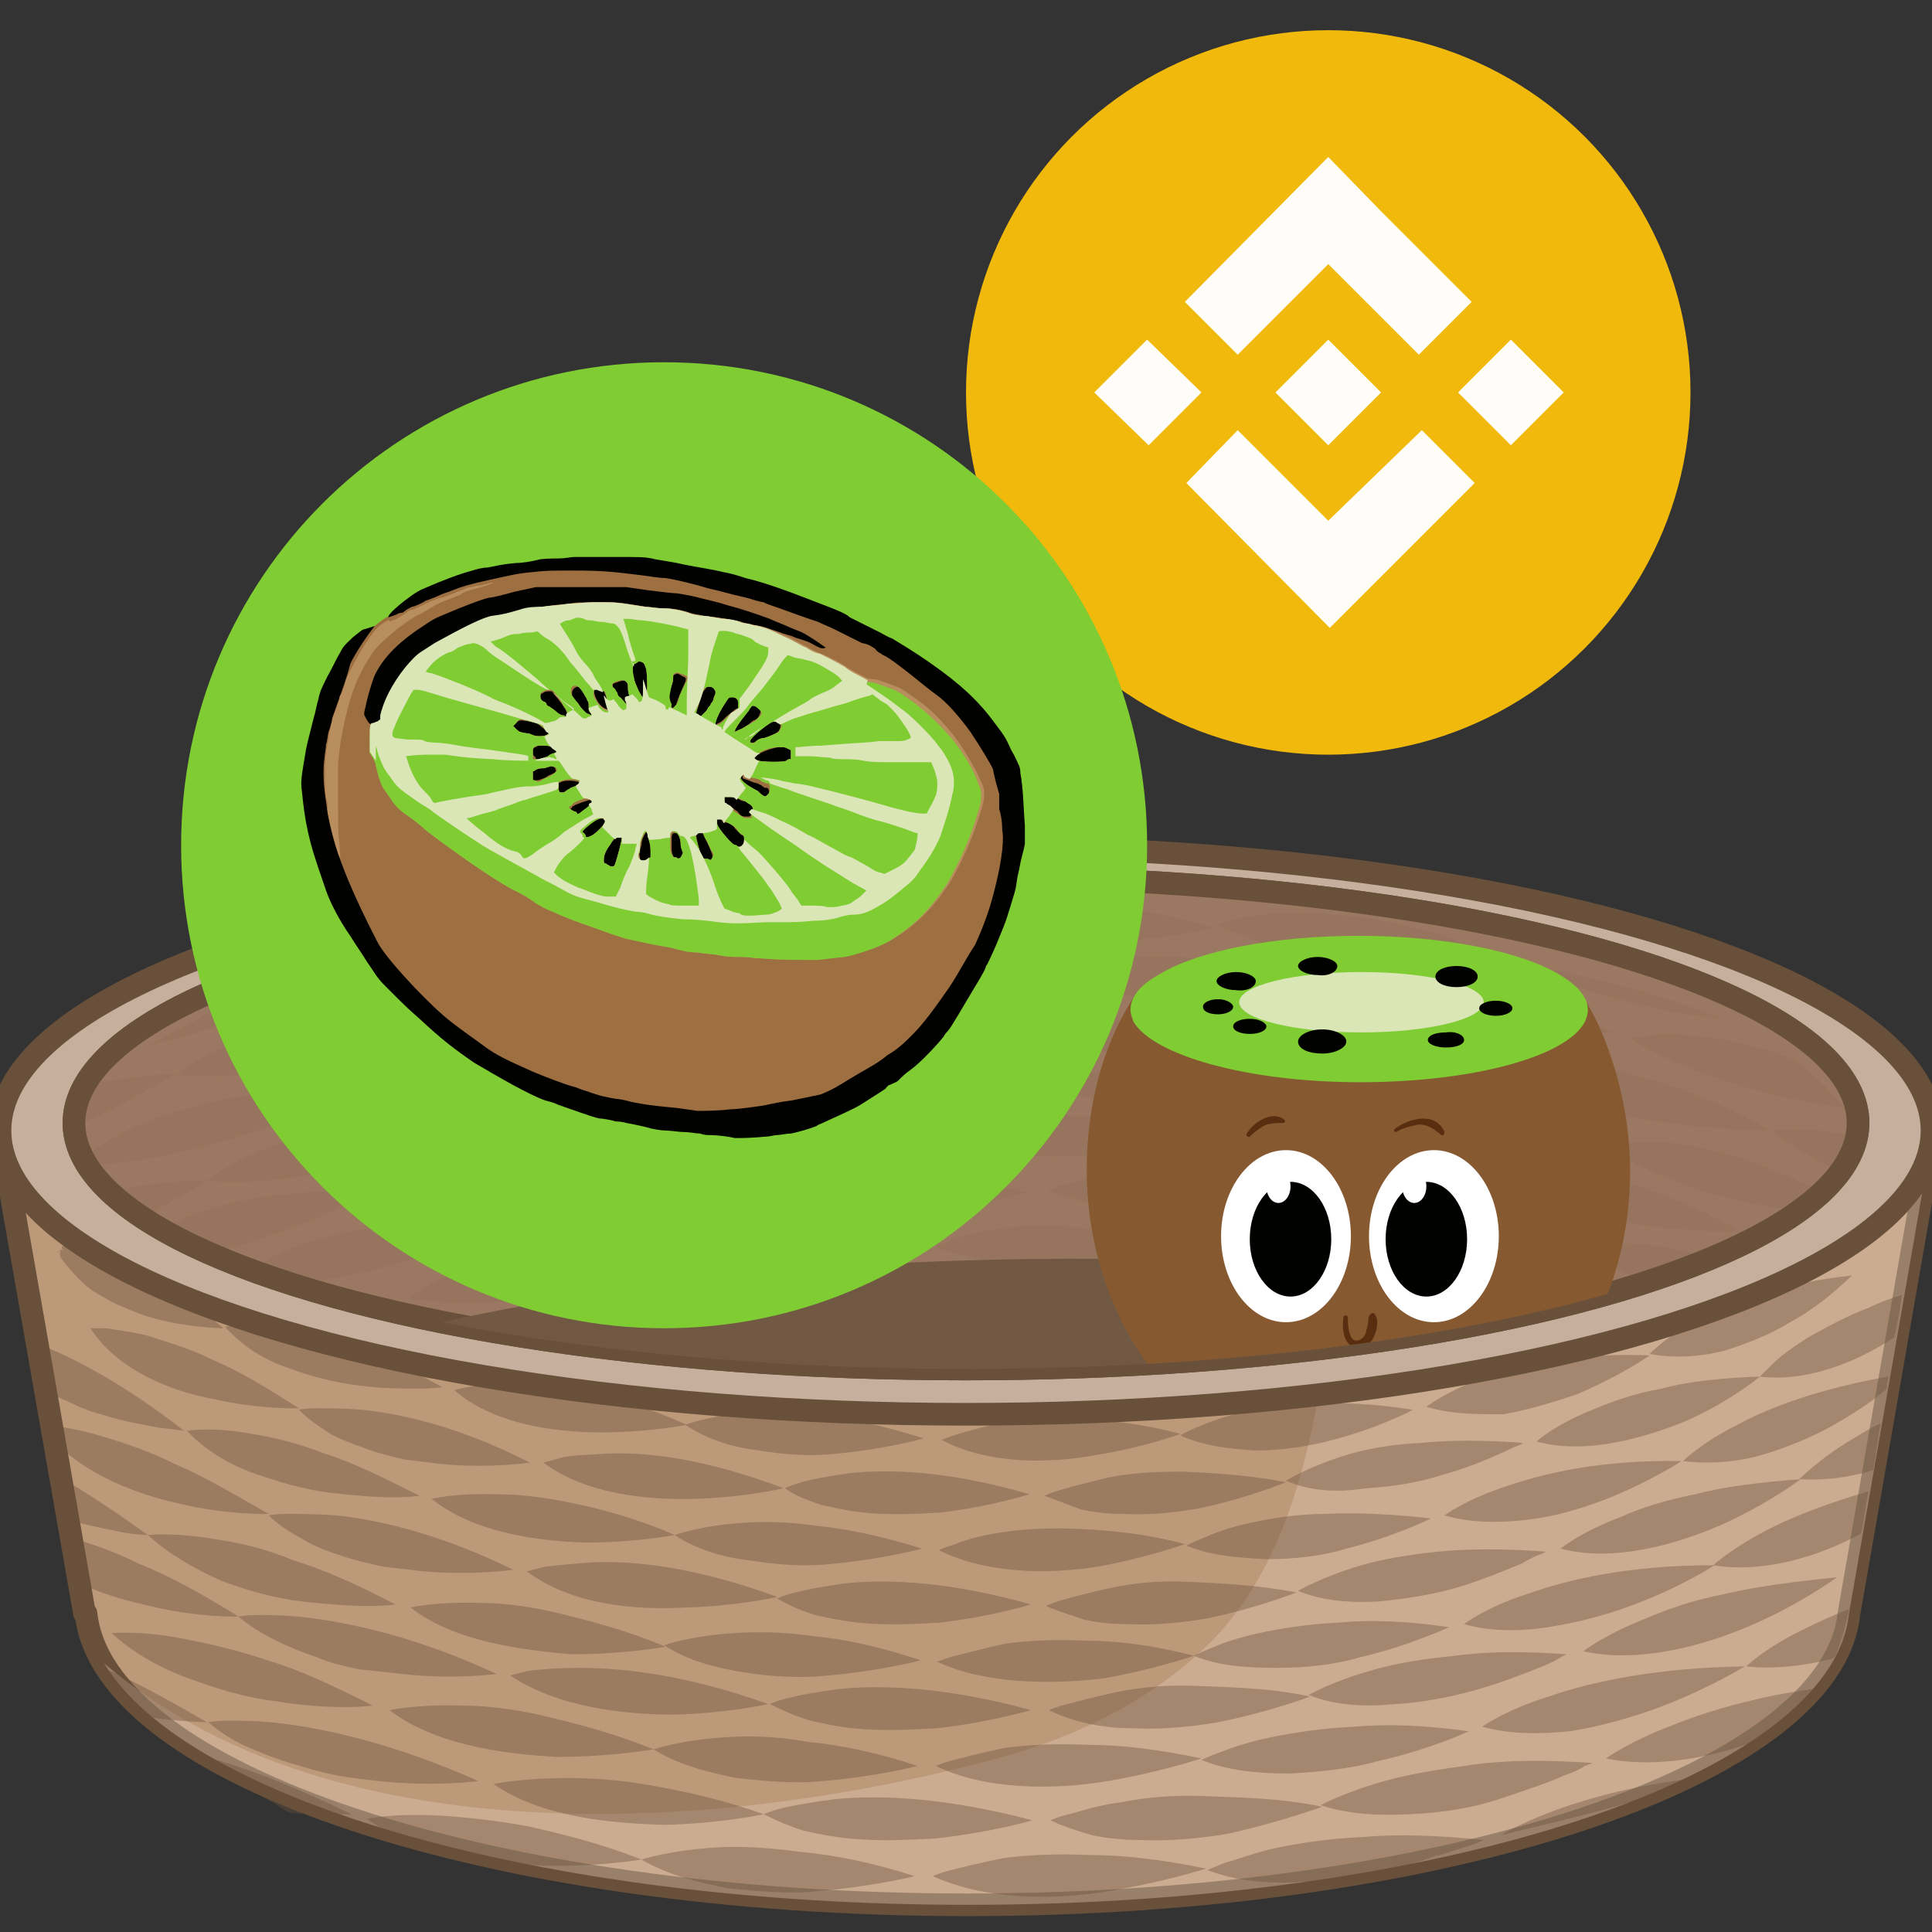 <svg xmlns="http://www.w3.org/2000/svg" xmlns:xlink="http://www.w3.org/1999/xlink" style="enable-background:new 0 0 128 128" id="Layer_1" x="0" y="0" version="1.1" viewBox="0 0 128 128" xml:space="preserve"><rect x="0" y="0" width="128" height="128" fill="#333333" stroke="none"/><style type="text/css">.st0{fill:#bc9979;stroke:#68503a;stroke-width:1.5;stroke-linecap:round;stroke-linejoin:round;stroke-miterlimit:10}.st1{opacity:.4;fill:#e2c9b5}.st2{fill:#c6af9d}.st2,.st3,.st4{stroke:#68503a;stroke-width:1.5;stroke-linecap:round;stroke-linejoin:round;stroke-miterlimit:10}.st3{fill:#d69e70}.st4{fill:#9b7861}.st5{fill:#725944}.st6{opacity:.4}.st7{fill:#68503a}.st8{opacity:.1}.st8,.st9{clip-path:url(#SVGID_2_)}.st10{fill:#875930}.st11{fill:#80cc33}.st12{fill:#dbe6b7}.st13{fill:#010100}.st14{fill:#fff}.st15{fill:#592d0f}.st16{fill:#f0b90b}.st17{fill:#fffdfa}.st18{fill:#80cc33}.st18,.st19,.st20,.st21,.st22{clip-path:url(#SVGID_4_)}.st19{fill:#010100}.st20{fill:#9e6f41}.st21{fill:#b98e5e}.st22{fill:#dbe6b7}</style><g><g><path d="M128,75.3l-2.4,0.5L0.2,76.1l5.4,30.8h0.1c1.1,10.7,26.8,19.3,58.4,19.3s57.3-8.6,58.4-19.3h0L128,75.3z" class="st0"/><path d="M125.6,75.7l-36.6,0.1c-0.3,4.9-0.6,9.7-1.3,14.6c-1,6.4-2.7,13.5-7.4,18.3c-4.1,4.1-9.4,6.6-15,8 c-17.8,4.7-43.3,6.4-58.4-6.5c5.5,9.1,29,16,57.2,16c31.6,0,57.3-8.6,58.4-19.3h0l5.5-31.6L125.6,75.7z" class="st1"/><ellipse cx="64" cy="74.9" class="st2" rx="64" ry="18.8"/><ellipse cx="64" cy="74.4" class="st3" rx="59.1" ry="16.3"/><ellipse cx="64" cy="74.4" class="st4" rx="59.1" ry="16.3"/><path d="M73.4,83.4c-14.8-0.1-29.7,1-44.1,4.2c9.7,1.9,21.7,3.1,34.7,3.1c16.1,0,30.7-1.8,41.3-4.7 C94.9,83.8,83.9,83.4,73.4,83.4z" class="st5"/><g class="st6"><g><path d="M6.5,82.8c-0.5-0.2-0.8-0.3-1.2-0.3c-0.3-0.1-0.6-0.1-0.8-0.1c-0.1,0-0.1,0-0.2,0.1l-0.1,0c0,0,0,0-0.1,0.1 l0,0l0,0.1c0,0,0,0.1,0.1,0.1c0,0.1,0.1,0.1,0.1,0.1l-0.2-0.1l-0.1,0l0,0c-0.1,0.1-0.1,0.2-0.2,0.2c0,0,0,0,0,0L4,82.8l0,0 l0,0.1C4,83,3.9,83,4,83.2c0,0,0,0.1,0,0.1c0.6,0.8,1.3,1.6,2.1,2.2c0.5,0.3,1,0.6,1.6,0.9c0.7,0.3,1.4,0.6,2,0.8 c1.3,0.4,2.6,0.6,3.6,0.7c0.9,0.1,1.5,0.1,1.5,0.1C11.2,84.9,8.4,83.4,6.5,82.8z" class="st7"/><path d="M6,88c0,0,0.4,0,1,0c0.6,0.1,1.6,0.2,2.8,0.5c1.2,0.4,2.7,0.8,4.3,1.6c1.7,0.7,3.5,1.8,5.7,3.2 c0,0-2.5,0.1-5.6-0.6C11.3,92.2,7.7,90.7,6,88z" class="st7"/><path d="M3.4,92.3c0.3,0.2,0.7,0.4,1,0.5c0.8,0.4,1.5,0.7,2.3,0.9c1.5,0.5,2.9,0.7,3.9,0.9c1,0.1,1.6,0.2,1.6,0.2 c-4.1-3.2-7.3-4.8-9.5-5.7C3.1,90.2,3.2,91.2,3.4,92.3z" class="st7"/><path d="M11.6,97c-1.8-0.9-3.4-1.4-4.7-1.8c-1.3-0.4-2.4-0.6-3.1-0.7c0,0,0,0-0.1,0c0.1,0.4,0.1,0.9,0.2,1.3 c2.1,2,5.2,3.2,7.9,3.8c3.3,0.8,6,0.7,6,0.7C15.5,99,13.5,97.8,11.6,97z" class="st7"/><path d="M4.6,100.7c1.3,0.4,2.5,0.6,3.4,0.8c1.1,0.2,1.8,0.2,1.8,0.2c-2.1-1.5-3.9-2.7-5.6-3.7 C4.3,98.8,4.5,99.8,4.6,100.7z" class="st7"/></g><g><path d="M5,102.4c0.2,0.8,0.4,1.7,0.5,2.6c1.3,0.6,2.7,1,4,1.3c3.5,0.9,6.3,0.8,6.3,0.8c-2.4-1.5-4.6-2.7-6.6-3.5 c-1.6-0.8-3.1-1.3-4.4-1.7C4.9,102,4.9,102.2,5,102.4z" class="st7"/><path d="M7.1,110.6c0.2,0.4,0.4,0.9,0.6,1.3c0.3,0.6,0.7,1.1,1.1,1.7c2.9,0.5,4.9,0.5,4.9,0.5 C11.3,112.7,9.1,111.5,7.1,110.6z" class="st7"/></g><g><path d="M14.9,87.9c0,0,1.5-0.3,4,0.1c1.3,0.2,2.8,0.5,4.5,1.2c1.8,0.5,3.7,1.5,5.9,2.7c0,0-0.6,0.1-1.6,0.1 c-1,0-2.4,0-3.9-0.2c-1.6-0.2-3.2-0.6-4.8-1.2C17.3,90,16,89.1,14.9,87.9z" class="st7"/><path d="M19.8,93.4c0,0,0.4-0.1,1.1-0.1c0.7,0,1.8,0,3.1,0.1c2.7,0.3,6.4,1.1,11.1,3.5c0,0-2.6,0.4-5.8,0.1 c-0.8-0.1-1.7-0.2-2.5-0.3c-0.8-0.2-1.7-0.4-2.5-0.7c-0.8-0.3-1.7-0.6-2.4-1C21.1,94.5,20.4,94,19.8,93.4z" class="st7"/><path d="M12.4,94.8c0,0,1.6-0.3,4.3,0.2c1.3,0.2,3,0.6,4.8,1.3c1.9,0.6,3.9,1.6,6.3,2.8c0,0-0.7,0.1-1.7,0.1 c-1.1,0-2.5-0.1-4.2-0.3c-1.7-0.2-3.4-0.7-5.1-1.3C15.1,97,13.5,96,12.4,94.8z" class="st7"/><path d="M17.8,100.4c0,0,0.4-0.1,1.2-0.1c0.8,0,1.9,0,3.3,0.1c2.8,0.3,6.8,1.2,11.7,3.6c0,0-2.7,0.4-6,0.1 c-0.8-0.1-1.7-0.2-2.6-0.3c-0.9-0.2-1.8-0.4-2.7-0.7c-0.9-0.3-1.8-0.6-2.6-1.1C19.2,101.5,18.4,101,17.8,100.4z" class="st7"/><path d="M9.8,101.7c0,0,1.8-0.2,4.6,0.3c1.4,0.2,3.2,0.6,5.1,1.4c2,0.6,4.2,1.6,6.7,2.9c0,0-0.7,0.1-1.8,0.1 c-1.1,0-2.7-0.1-4.4-0.3c-1.7-0.2-3.6-0.7-5.4-1.4C12.8,103.9,11.1,102.9,9.8,101.7z" class="st7"/></g><g><path d="M15.8,107.1c0,0,0.4-0.1,1.3-0.1c0.8,0,2,0,3.5,0.2c3,0.4,7.1,1.3,12.3,3.7c0,0-2.8,0.4-6.3,0 c-0.9-0.1-1.8-0.2-2.8-0.3c-0.9-0.2-1.9-0.4-2.8-0.8c-0.9-0.3-1.9-0.7-2.7-1.1C17.3,108.2,16.5,107.7,15.8,107.1z" class="st7"/><path d="M7.4,108.2c0,0,1.9-0.2,4.9,0.4c1.5,0.3,3.4,0.7,5.4,1.4c2.1,0.6,4.4,1.7,7,3c0,0-0.7,0.1-1.9,0.1 c-1.2,0-2.8-0.1-4.6-0.4c-1.8-0.2-3.8-0.8-5.7-1.5C10.6,110.5,8.8,109.5,7.4,108.2z" class="st7"/><path d="M13.8,114.1c0,0,0.5-0.1,1.3-0.1c0.9,0,2.1,0,3.7,0.2c3.1,0.4,7.5,1.4,12.9,3.8c0,0-2.9,0.4-6.6,0 c-0.9-0.1-1.9-0.2-2.9-0.4c-1-0.2-2-0.5-3-0.8c-1-0.3-2-0.7-2.9-1.1C15.4,115.3,14.5,114.7,13.8,114.1z" class="st7"/><path d="M17.5,119.1c0.6,0.3,1.1,0.7,1.7,1c0.8,0.1,1.5,0.1,2.1,0.1c1.2,0,2,0,2,0c-2.7-1.3-5.2-2.4-7.4-3.1 c-1.4-0.5-2.6-0.8-3.8-1.1C13.8,117.2,15.6,118,17.5,119.1z" class="st7"/></g><g><path d="M30.1,92.1c0,0,1.5-0.5,4.2-0.4c1.3,0,2.9,0.2,4.8,0.6c1.9,0.4,4,1,6.4,2.1c0,0-2.5,0.5-5.7,0.5 C36.6,94.9,32.6,94.3,30.1,92.1z" class="st7"/><path d="M36,96.9c0,0,0.4-0.1,1.1-0.3c0.7-0.2,1.8-0.2,3.2-0.3c2.8-0.1,6.6,0.4,11.6,2.3c0,0-2.5,0.6-5.8,0.7 C42.9,99.4,38.8,99,36,96.9z" class="st7"/><path d="M28.6,99.3c0,0,1.6-0.4,4.4-0.3c1.4,0,3.1,0.2,5,0.6c1.9,0.4,4.2,1,6.7,2.1c0,0-2.6,0.5-5.9,0.5 C35.5,102.1,31.3,101.5,28.6,99.3z" class="st7"/><path d="M34.9,104.1c0,0,0.4-0.1,1.2-0.3c0.8-0.1,1.9-0.2,3.3-0.3c2.9-0.1,6.9,0.4,12.1,2.3c0,0-2.6,0.6-6,0.7 C42,106.7,37.8,106.3,34.9,104.1z" class="st7"/><path d="M27.2,106.5c0,0,1.7-0.4,4.6-0.3c1.5,0,3.2,0.2,5.3,0.7c2,0.5,4.4,1.1,7,2.2c0,0-2.7,0.5-6.2,0.5 C34.3,109.3,30,108.7,27.2,106.5z" class="st7"/></g><g><path d="M33.8,111c0,0,0.4-0.1,1.2-0.3c0.8-0.1,2-0.2,3.4-0.2c3,0,7.2,0.5,12.5,2.4c0,0-2.7,0.6-6.2,0.7 C41.3,113.6,36.9,113.1,33.8,111z" class="st7"/><path d="M25.8,113.3c0,0,1.8-0.4,4.8-0.3c1.5,0,3.4,0.2,5.5,0.7c2.1,0.5,4.5,1.1,7.2,2.2c0,0-2.8,0.5-6.4,0.5 C33.3,116.2,28.8,115.6,25.8,113.3z" class="st7"/><path d="M32.7,118.2c0,0,0.4-0.1,1.3-0.2c0.8-0.1,2-0.2,3.6-0.2c1.5,0,3.4,0.1,5.6,0.5c2.2,0.4,4.6,0.9,7.4,1.9 c0,0-2.8,0.6-6.5,0.7C40.4,120.8,35.9,120.4,32.7,118.2z" class="st7"/><path d="M24.3,120.5c0,0,1.8-0.4,5-0.2c1.6,0.1,3.5,0.3,5.7,0.7c2.2,0.5,4.7,1.1,7.5,2.2c0,0-2.9,0.5-6.6,0.4 C32.1,123.4,27.5,122.8,24.3,120.5z" class="st7"/></g><g><path d="M45.4,94.4c0,0,1.5-0.6,4.2-0.8c1.4-0.1,3-0.1,4.9,0.2c1.9,0.2,4.2,0.7,6.7,1.5c0,0-2.5,0.7-5.7,1 c-1.6,0.2-3.4,0.1-5.2-0.2C48.6,95.9,46.9,95.4,45.4,94.4z" class="st7"/><path d="M52,98.6c0,0,0.4-0.2,1.1-0.4c0.7-0.2,1.8-0.4,3.2-0.6c2.8-0.3,6.8-0.1,11.9,1.4c0,0-2.5,0.8-5.8,1.2 c-1.6,0.1-3.5,0.2-5.3,0c-0.9-0.1-1.8-0.3-2.7-0.5C53.5,99.4,52.7,99.1,52,98.6z" class="st7"/><path d="M44.7,101.7c0,0,1.6-0.6,4.4-0.8c1.4-0.1,3.1-0.1,5.1,0.2c2,0.2,4.3,0.7,6.9,1.5c0,0-2.6,0.7-5.9,1 c-1.7,0.2-3.5,0.1-5.4-0.2C48,103.2,46.2,102.7,44.7,101.7z" class="st7"/><path d="M51.5,105.9c0,0,0.4-0.2,1.2-0.4c0.8-0.2,1.9-0.4,3.3-0.6c2.9-0.3,7-0.1,12.3,1.4c0,0-2.6,0.8-6,1.2 c-1.7,0.1-3.6,0.2-5.5,0c-0.9-0.1-1.9-0.3-2.8-0.5C53.1,106.7,52.3,106.4,51.5,105.9z" class="st7"/><path d="M44,109c0,0,1.6-0.6,4.6-0.8c1.5-0.1,3.2-0.1,5.3,0.2c2.1,0.2,4.4,0.7,7.1,1.6c0,0-2.6,0.7-6.1,1 c-1.7,0.2-3.7,0.1-5.6-0.2C47.4,110.5,45.5,110,44,109z" class="st7"/></g><g><path d="M51,112.9c0,0,0.4-0.2,1.2-0.4c0.8-0.2,1.9-0.4,3.4-0.6c3-0.3,7.2-0.1,12.7,1.4c0,0-2.7,0.8-6.2,1.2 c-1.8,0.1-3.7,0.2-5.6,0c-1-0.1-1.9-0.3-2.8-0.5C52.7,113.7,51.8,113.3,51,112.9z" class="st7"/><path d="M43.3,115.9c0,0,1.7-0.6,4.7-0.8c1.5-0.1,3.3-0.1,5.5,0.3c2.1,0.2,4.6,0.7,7.3,1.6c0,0-2.7,0.7-6.3,1 c-1.8,0.2-3.8,0-5.7-0.2C46.8,117.4,44.9,116.9,43.3,115.9z" class="st7"/><path d="M50.6,120.2c0,0,0.4-0.2,1.2-0.4c0.8-0.2,2-0.4,3.5-0.6c3.1-0.3,7.4-0.1,13.1,1.4c0,0-2.7,0.8-6.4,1.2 c-1.8,0.1-3.8,0.2-5.8,0c-1-0.1-2-0.3-2.9-0.5C52.3,121,51.4,120.6,50.6,120.2z" class="st7"/><path d="M42.5,123.2c0,0,1.8-0.6,4.9-0.8c1.6-0.1,3.5,0,5.7,0.3c2.2,0.2,4.7,0.7,7.5,1.6c0,0-2.8,0.7-6.5,1 c-1.8,0.2-3.9,0-5.9-0.2C46.2,124.7,44.2,124.2,42.5,123.2z" class="st7"/></g><g><path d="M62.4,95.4c0,0,0.4-0.2,1.1-0.4c0.7-0.2,1.7-0.5,3.1-0.8c1.3-0.2,3-0.3,4.9-0.2c1.9,0.1,4.1,0.3,6.7,1 c0,0-2.4,0.9-5.6,1.4C69.4,97,65.4,97,62.4,95.4z" class="st7"/><path d="M69.2,99.1c0,0,0.4-0.2,1.1-0.4c0.7-0.2,1.8-0.5,3.1-0.8c1.4-0.3,3-0.4,5-0.4c2,0.1,4.2,0.2,6.8,0.7 c0,0-2.4,1-5.6,1.7c-1.6,0.3-3.4,0.5-5.3,0.4c-0.9,0-1.8-0.1-2.7-0.3C70.8,99.7,70,99.4,69.2,99.1z" class="st7"/><path d="M62.2,102.7c0,0,0.4-0.2,1.1-0.4c0.7-0.3,1.8-0.6,3.2-0.8c1.4-0.2,3.1-0.3,5.1-0.2c2,0.1,4.3,0.3,6.9,1 c0,0-2.5,0.9-5.8,1.5C69.5,104.3,65.4,104.3,62.2,102.7z" class="st7"/><path d="M69.3,106.4c0,0,0.4-0.2,1.1-0.4c0.7-0.2,1.8-0.5,3.2-0.8c1.4-0.3,3.1-0.5,5.2-0.4c2.1,0.1,4.4,0.2,7.1,0.7 c0,0-2.5,1-5.8,1.7c-1.7,0.3-3.6,0.5-5.5,0.4c-0.9,0-1.9-0.1-2.8-0.3C71,107,70.2,106.8,69.3,106.4z" class="st7"/><path d="M62.1,110.1c0,0,0.4-0.2,1.2-0.4c0.8-0.2,1.9-0.5,3.3-0.8c1.4-0.2,3.2-0.3,5.3-0.2c2.1,0,4.5,0.3,7.2,1 c0,0-2.6,0.9-6,1.5C69.7,111.6,65.3,111.6,62.1,110.1z" class="st7"/></g><g><path d="M69.5,113.3c0,0,0.4-0.2,1.2-0.4c0.8-0.2,1.9-0.5,3.3-0.8c1.5-0.3,3.3-0.5,5.4-0.4c2.1,0.1,4.6,0.1,7.4,0.7 c0,0-2.6,1-6.1,1.7c-1.7,0.3-3.7,0.5-5.7,0.4c-1,0-1.9-0.1-2.9-0.3C71.2,114,70.3,113.7,69.5,113.3z" class="st7"/><path d="M62,117c0,0,0.4-0.2,1.2-0.4c0.8-0.2,1.9-0.5,3.4-0.8c1.5-0.2,3.3-0.3,5.5-0.2c2.2,0,4.6,0.3,7.5,0.9 c0,0-2.7,0.9-6.2,1.5C69.8,118.6,65.3,118.6,62,117z" class="st7"/><path d="M69.6,120.6c0,0,0.4-0.2,1.2-0.4c0.8-0.2,1.9-0.6,3.5-0.8c1.5-0.3,3.4-0.5,5.6-0.4c2.2,0.1,4.8,0.1,7.7,0.7 c0,0-2.7,1-6.3,1.8c-1.8,0.3-3.8,0.5-5.9,0.4c-1,0-2-0.1-3-0.3C71.4,121.3,70.4,121,69.6,120.6z" class="st7"/><path d="M61.8,124.3c0,0,0.4-0.2,1.2-0.4c0.8-0.2,2-0.5,3.5-0.8c1.5-0.2,3.4-0.3,5.7-0.2c2.2,0,4.8,0.3,7.7,0.9 c0,0-2.8,0.9-6.5,1.5C69.9,125.9,65.3,125.9,61.8,124.3z" class="st7"/></g><g><path d="M78.2,95.1c0,0,0.3-0.2,1-0.5c0.7-0.3,1.7-0.7,3-1c1.3-0.3,2.9-0.5,4.8-0.6c1.9-0.1,4.1,0,6.6,0.4 c0,0-0.5,0.3-1.5,0.7c-0.9,0.4-2.3,0.9-3.8,1.3c-1.5,0.4-3.3,0.7-5.1,0.7C81.5,96,79.7,95.8,78.2,95.1z" class="st7"/><path d="M85.2,98.1c0,0,1.4-0.9,4-1.7c1.3-0.4,2.9-0.7,4.9-0.8c1.9-0.2,4.2-0.2,6.8,0c0,0-0.1,0.1-0.4,0.2 c-0.3,0.1-0.6,0.3-1.1,0.5c-0.9,0.4-2.3,1-3.8,1.4c-1.5,0.5-3.3,0.8-5.1,0.9C88.6,98.9,86.8,98.8,85.2,98.1z" class="st7"/><path d="M78.6,102.4c0,0,0.4-0.2,1.1-0.5c0.7-0.3,1.7-0.7,3.1-1c1.4-0.3,3.1-0.6,5-0.6c2-0.1,4.3,0,7,0.3 c0,0-0.6,0.3-1.6,0.7c-1,0.4-2.4,0.9-4,1.3c-1.6,0.5-3.5,0.7-5.3,0.7C82.1,103.2,80.3,103.1,78.6,102.4z" class="st7"/><path d="M86,105.4c0,0,1.5-0.9,4.2-1.7c1.4-0.4,3.1-0.7,5.1-0.9c2-0.2,4.4-0.2,7.1,0c0,0-0.1,0.1-0.4,0.2 c-0.3,0.1-0.7,0.3-1.2,0.6c-1,0.4-2.4,1-4,1.5c-1.6,0.5-3.5,0.8-5.4,1C89.6,106.2,87.7,106.1,86,105.4z" class="st7"/><path d="M79.1,109.7c0,0,0.4-0.2,1.1-0.5c0.7-0.3,1.8-0.7,3.2-1c1.4-0.3,3.2-0.6,5.3-0.7c2.1-0.2,4.5-0.1,7.3,0.3 c0,0-0.6,0.3-1.7,0.7c-1,0.4-2.5,0.9-4.2,1.3c-1.7,0.5-3.6,0.7-5.5,0.7C82.7,110.5,80.8,110.4,79.1,109.7z" class="st7"/></g><g><path d="M86.7,112.3c0,0,1.5-0.9,4.4-1.7c1.4-0.4,3.2-0.7,5.3-0.9c2.1-0.3,4.6-0.3,7.4-0.1c0,0-0.2,0.1-0.4,0.2 c-0.3,0.2-0.7,0.4-1.2,0.6c-1,0.4-2.5,1-4.2,1.5c-1.7,0.5-3.7,0.9-5.6,1C90.4,113.1,88.5,113,86.7,112.3z" class="st7"/><path d="M79.6,116.6c0,0,0.4-0.2,1.2-0.5c0.8-0.3,1.9-0.7,3.4-1c1.5-0.3,3.3-0.6,5.5-0.7c2.2-0.2,4.7-0.1,7.6,0.3 c0,0-0.6,0.3-1.7,0.7c-1.1,0.4-2.6,0.9-4.4,1.3c-1.8,0.5-3.8,0.7-5.8,0.8C83.3,117.5,81.3,117.3,79.6,116.6z" class="st7"/><path d="M87.5,119.6c0,0,1.6-0.9,4.6-1.7c1.5-0.4,3.4-0.7,5.6-1c2.2-0.3,4.8-0.3,7.8-0.1c0,0-0.2,0.1-0.5,0.2 c-0.3,0.2-0.7,0.4-1.3,0.6c-1.1,0.5-2.6,1-4.4,1.6c-1.8,0.6-3.8,0.9-5.9,1C91.3,120.3,89.3,120.2,87.5,119.6z" class="st7"/><path d="M95.4,122.9c0.6-0.2,1.3-0.4,1.9-0.6c0.6-0.2,1-0.4,1-0.4c-3-0.3-5.6-0.4-7.9-0.2c-2.3,0.1-4.2,0.4-5.7,0.7 c-1.5,0.3-2.7,0.8-3.5,1c-0.8,0.3-1.2,0.5-1.2,0.5c1.8,0.7,3.9,0.9,5.9,0.8c2.1-0.1,4.1-0.3,6-0.8c1.2-0.3,2.4-0.6,3.3-1 C95.3,123,95.4,122.9,95.4,122.9z" class="st7"/></g><g><path d="M94.5,93.2c0,0,1.3-1,3.7-1.9c2.5-0.9,6.1-1.7,11.1-1.5c0,0-2,1.4-4.9,2.6c-1.5,0.5-3.1,1-4.8,1.3 C97.9,93.7,96.1,93.7,94.5,93.2z" class="st7"/><path d="M101.8,95.5c0,0,1.2-1.1,3.7-2.1c1.2-0.5,2.8-1.1,4.6-1.4c1.8-0.5,4-0.7,6.5-0.8c0,0-1.9,1.6-4.8,2.9 C108.9,95.3,105,96.4,101.8,95.5z" class="st7"/><path d="M95.7,100.4c0,0,1.3-1,4-1.9c2.6-0.9,6.4-1.8,11.7-1.7c0,0-2.1,1.4-5.2,2.6c-1.6,0.6-3.3,1.1-5.1,1.3 C99.3,100.9,97.4,100.9,95.7,100.4z" class="st7"/><path d="M103.4,102.6c0,0,1.3-1.1,4-2.1c1.3-0.6,2.9-1.1,4.9-1.5c1.9-0.5,4.3-0.8,7-1c0,0-2.1,1.6-5.2,3 C110.9,102.4,106.8,103.5,103.4,102.6z" class="st7"/><path d="M97,107.6c0,0,1.4-1.1,4.2-2c2.8-1,6.8-1.9,12.4-1.9c0,0-2.3,1.5-5.6,2.7c-1.6,0.6-3.5,1.1-5.4,1.4 C100.7,108.1,98.7,108.1,97,107.6z" class="st7"/></g><g><path d="M104.9,109.4c0,0,1.4-1.1,4.2-2.2c1.4-0.6,3.1-1.2,5.2-1.6c2.1-0.5,4.5-0.8,7.4-1.1c0,0-2.3,1.7-5.5,3.1 C112.8,109.1,108.5,110.2,104.9,109.4z" class="st7"/><path d="M98.2,114.4c0,0,1.5-1.1,4.4-2c2.9-1,7.1-1.9,13-2c0,0-2.4,1.5-5.9,2.8c-1.7,0.6-3.7,1.2-5.7,1.5 C102,114.9,100,114.9,98.2,114.4z" class="st7"/><path d="M117,115.1c1.2-0.9,2.2-2,3.1-3.2c-1.4,0.2-2.6,0.4-3.8,0.7c-2.2,0.5-4,1.1-5.5,1.7 c-2.9,1.1-4.4,2.2-4.4,2.2C109.8,117.2,113.7,116.4,117,115.1z" class="st7"/><path d="M112.4,117.8c-3.5,0.4-6.3,1.1-8.4,1.8c-3,1-4.6,2-4.6,2c0,0,0,0,0,0C103.8,120.5,108.3,119.6,112.4,117.8z" class="st7"/></g><g><path d="M109.3,89.7c0,0,1.1-1.2,3.3-2.3c2.2-1.2,5.6-2.4,10.1-2.9c0,0-0.4,0.4-1.1,1c-0.7,0.6-1.7,1.4-3,2.1 c-1.3,0.8-2.8,1.4-4.4,1.9C112.6,89.9,110.9,90,109.3,89.7z" class="st7"/><path d="M125.5,88.6c0.2-0.9,0.4-1.9,0.5-2.8c-0.7,0.2-1.5,0.5-2.1,0.8c-1.6,0.6-3,1.4-4.1,2 c-1.1,0.7-1.9,1.3-2.4,1.8c-0.5,0.5-0.8,0.8-0.8,0.8C119.7,91.6,123.1,90.2,125.5,88.6z" class="st7"/><path d="M116.7,96.4c1.7-0.5,3.4-1.2,4.8-2c1.4-0.8,2.6-1.6,3.4-2.3c0,0,0,0,0.1-0.1c0-0.3,0.1-0.6,0.1-0.8 c-4.5,0.8-7.8,2-10,3.2c-2.4,1.2-3.6,2.4-3.6,2.4C113.1,97,115,96.9,116.7,96.4z" class="st7"/><path d="M124.1,97.4c0.2-1,0.3-2.1,0.5-3.1c-0.7,0.3-1.3,0.7-1.8,1c-1.2,0.7-2.1,1.4-2.7,1.9 c-0.6,0.5-0.9,0.8-0.9,0.8C120.8,98.1,122.5,97.9,124.1,97.4z" class="st7"/><path d="M119.1,103.3c1.5-0.4,2.9-1,4.2-1.7c0.2-0.9,0.3-1.9,0.5-2.8c-2.7,0.8-4.8,1.6-6.4,2.4 c-2.6,1.3-3.9,2.5-3.9,2.5C115.3,104,117.3,103.8,119.1,103.3z" class="st7"/></g><g><path d="M121.4,109.9c0,0,0-0.1,0.1-0.1c0,0,0,0,0.1-0.1c0.4-1,0.7-2,0.9-3.1c-1,0.4-1.9,0.8-2.7,1.2 c-2.8,1.3-4.1,2.6-4.1,2.6C117.4,110.6,119.4,110.4,121.4,109.9z" class="st7"/></g></g><g><defs><ellipse id="SVGID_1_" cx="64" cy="74.4" rx="59.1" ry="16.3"/></defs><clipPath id="SVGID_2_"><use style="overflow:visible" xlink:href="#SVGID_1_"/></clipPath><g class="st8"><g><path d="M4.2,102.5c-0.5,0.2-0.9,0.3-1.3,0.3c-0.3,0.1-0.6,0.1-0.8,0.1c-0.1,0-0.1,0-0.2-0.1l-0.1,0 c0,0,0,0-0.1-0.1l0,0l0-0.1c0,0,0.1-0.1,0.1-0.1c0-0.1,0.1-0.1,0.1-0.1l-0.2,0.1l-0.1,0l0,0c-0.1-0.1-0.1-0.2-0.2-0.2 c0,0,0,0,0,0l0.2,0.2l0,0l0-0.1c0-0.1-0.1-0.2,0-0.3c0,0,0-0.1,0-0.1c0.6-0.8,1.4-1.6,2.2-2.2c0.5-0.3,1.1-0.6,1.6-0.9 c0.7-0.3,1.4-0.6,2.1-0.8c1.4-0.4,2.7-0.6,3.7-0.7c1-0.1,1.6-0.1,1.6-0.1C9,100.4,6.1,101.9,4.2,102.5z" class="st7"/><path d="M3.6,97.3c0,0,0.4,0,1.1,0c0.7-0.1,1.7-0.2,2.9-0.5c1.2-0.3,2.8-0.8,4.4-1.6c1.8-0.7,3.7-1.8,5.9-3.2 c0,0-2.6-0.1-5.8,0.6C9.1,93.1,5.3,94.6,3.6,97.3z" class="st7"/><path d="M0.9,93c0.4-0.2,0.7-0.4,1.1-0.5c0.8-0.4,1.6-0.7,2.4-0.9c1.6-0.5,3-0.7,4.1-0.9c1.1-0.1,1.7-0.2,1.7-0.2 c-4.2,3.2-7.5,4.8-9.9,5.7C0.6,95.1,0.8,94.1,0.9,93z" class="st7"/><path d="M9.5,88.3c-1.8,0.9-3.5,1.4-4.9,1.8c-1.4,0.4-2.5,0.6-3.3,0.7c0,0,0,0-0.1,0c0.1-0.4,0.1-0.9,0.2-1.3 c2.2-2,5.4-3.2,8.2-3.8c3.4-0.8,6.2-0.7,6.2-0.7C13.5,86.3,11.4,87.5,9.5,88.3z" class="st7"/><path d="M2.2,84.6c1.4-0.4,2.6-0.6,3.5-0.7c1.1-0.2,1.9-0.2,1.9-0.2c-2.1,1.5-4.1,2.7-5.9,3.7 C1.9,86.5,2,85.5,2.2,84.6z" class="st7"/></g><g><path d="M2.5,82.9c0.2-0.8,0.4-1.7,0.6-2.6c1.4-0.6,2.8-1,4.1-1.3c3.7-0.9,6.6-0.8,6.6-0.8 C11.3,79.7,9,80.9,7,81.8c-1.7,0.8-3.2,1.3-4.5,1.7C2.5,83.3,2.5,83.1,2.5,82.9z" class="st7"/><path d="M4.8,74.7c0.2-0.4,0.4-0.9,0.7-1.3c0.4-0.6,0.7-1.1,1.1-1.7c3-0.5,5.1-0.6,5.1-0.6 C9.2,72.6,6.9,73.8,4.8,74.7z" class="st7"/></g><g><path d="M12.9,97.4c0,0,1.6,0.3,4.1-0.1c1.3-0.2,2.9-0.5,4.6-1.2c1.8-0.5,3.8-1.5,6.1-2.7c0,0-0.6-0.1-1.7-0.1 c-1,0-2.5,0-4.1,0.2c-1.6,0.1-3.3,0.6-4.9,1.2C15.4,95.3,14,96.2,12.9,97.4z" class="st7"/><path d="M18,91.9c0,0,0.4,0.1,1.2,0.1c0.7,0,1.8,0,3.2-0.1c2.8-0.3,6.6-1.1,11.5-3.5c0,0-2.7-0.4-6-0.1 c-0.8,0.1-1.7,0.2-2.6,0.3c-0.9,0.2-1.8,0.4-2.6,0.7c-0.9,0.3-1.7,0.6-2.5,1C19.3,90.8,18.6,91.3,18,91.9z" class="st7"/><path d="M10.2,90.5c0,0,1.7,0.3,4.4-0.2c1.4-0.2,3.1-0.6,5-1.3c2-0.6,4.1-1.6,6.5-2.8c0,0-0.7-0.1-1.8-0.1 c-1.1,0-2.6,0.1-4.3,0.3c-1.7,0.2-3.5,0.7-5.3,1.3C13,88.3,11.4,89.3,10.2,90.5z" class="st7"/><path d="M15.9,84.9c0,0,0.4,0.1,1.2,0.1c0.8,0,2,0,3.4-0.1c2.9-0.3,7-1.2,12.1-3.6c0,0-2.8-0.4-6.3-0.1 c-0.9,0.1-1.8,0.2-2.8,0.3c-0.9,0.2-1.9,0.4-2.8,0.7c-0.9,0.3-1.8,0.6-2.7,1.1C17.3,83.8,16.5,84.3,15.9,84.9z" class="st7"/><path d="M7.6,83.6c0,0,1.8,0.2,4.8-0.3c1.5-0.2,3.3-0.6,5.3-1.4c2.1-0.6,4.3-1.6,6.9-2.9c0,0-0.7-0.1-1.9-0.1 c-1.2,0-2.8,0.1-4.6,0.3c-1.8,0.2-3.8,0.7-5.6,1.4C10.6,81.4,8.9,82.4,7.6,83.6z" class="st7"/></g><g><path d="M13.8,78.2c0,0,0.5,0.1,1.3,0.1c0.8,0,2.1,0,3.6-0.2c3.1-0.4,7.4-1.3,12.7-3.7c0,0-2.9-0.4-6.6,0 C24,74.5,23,74.6,22,74.8c-1,0.2-2,0.4-3,0.8c-1,0.3-1.9,0.7-2.8,1.1C15.4,77.1,14.5,77.6,13.8,78.2z" class="st7"/><path d="M5.1,77.1c0,0,1.9,0.2,5.1-0.4c1.6-0.3,3.5-0.7,5.6-1.4c2.2-0.6,4.6-1.7,7.3-3c0,0-0.7-0.1-2-0.1 c-1.2,0-2.9,0.1-4.8,0.4c-1.9,0.2-4,0.8-6,1.5C8.4,74.8,6.5,75.8,5.1,77.1z" class="st7"/><path d="M11.7,71.2c0,0,0.5,0.1,1.4,0.1c0.9,0,2.2,0,3.8-0.2c3.3-0.4,7.8-1.4,13.4-3.8c0,0-3-0.4-6.9,0 c-1,0.1-2,0.2-3,0.4c-1,0.2-2.1,0.5-3.1,0.8c-1,0.3-2,0.7-3,1.1C13.3,70,12.5,70.6,11.7,71.2z" class="st7"/><path d="M15.5,66.2c0.6-0.3,1.2-0.7,1.8-1c0.8-0.1,1.5-0.1,2.1-0.1c1.3,0,2,0,2,0c-2.8,1.3-5.4,2.4-7.7,3.1 c-1.4,0.5-2.7,0.8-3.9,1.1C11.7,68.2,13.6,67.3,15.5,66.2z" class="st7"/></g><g><path d="M28.6,93.2c0,0,1.6,0.5,4.3,0.4c1.4,0,3.1-0.2,5-0.6c1.9-0.4,4.2-1,6.6-2.1c0,0-2.6-0.5-5.9-0.5 C35.4,90.4,31.3,91,28.6,93.2z" class="st7"/><path d="M34.8,88.4c0,0,0.4,0.1,1.2,0.3c0.8,0.1,1.9,0.2,3.3,0.3c2.9,0.1,6.9-0.4,12.1-2.3c0,0-2.6-0.6-6.1-0.7 C41.9,85.9,37.7,86.3,34.8,88.4z" class="st7"/><path d="M27.1,86c0,0,1.7,0.4,4.5,0.3c1.5,0,3.2-0.2,5.2-0.6c2-0.4,4.4-1,6.9-2.1c0,0-2.7-0.5-6.2-0.5 C34.2,83.2,29.9,83.8,27.1,86z" class="st7"/><path d="M33.6,81.2c0,0,0.4,0.1,1.2,0.3c0.8,0.1,1.9,0.2,3.4,0.3c3,0.1,7.2-0.4,12.6-2.3c0,0-2.7-0.6-6.3-0.7 C41,78.6,36.7,79,33.6,81.2z" class="st7"/><path d="M25.6,78.8c0,0,1.8,0.4,4.8,0.3c1.5,0,3.4-0.2,5.5-0.7c2.1-0.5,4.5-1.1,7.2-2.2c0,0-2.8-0.5-6.4-0.5 C33,76,28.6,76.6,25.6,78.8z" class="st7"/></g><g><path d="M32.5,74.3c0,0,0.4,0.1,1.3,0.3c0.8,0.1,2,0.2,3.6,0.2c3.1,0.1,7.5-0.5,13-2.4c0,0-2.8-0.6-6.5-0.7 C40.2,71.7,35.7,72.2,32.5,74.3z" class="st7"/><path d="M24.1,72c0,0,1.8,0.4,5,0.3c1.6,0,3.5-0.2,5.7-0.7c2.2-0.5,4.7-1.1,7.5-2.2c0,0-2.9-0.5-6.6-0.5 C31.9,69.1,27.3,69.7,24.1,72z" class="st7"/><path d="M31.3,67.1c0,0,0.5,0.1,1.3,0.2c0.9,0.1,2.1,0.2,3.7,0.2c1.6,0,3.6-0.1,5.8-0.5c2.3-0.4,4.8-0.9,7.7-1.9 c0,0-2.9-0.6-6.7-0.7C39.4,64.5,34.7,64.9,31.3,67.1z" class="st7"/><path d="M22.6,64.8c0,0,1.9,0.4,5.2,0.2c1.6-0.1,3.6-0.3,5.9-0.7c2.3-0.5,4.9-1.1,7.8-2.2c0,0-3-0.5-6.9-0.4 C30.8,61.9,25.9,62.5,22.6,64.8z" class="st7"/></g><g><path d="M44.6,90.9c0,0,1.6,0.6,4.4,0.8c1.4,0.1,3.1,0.1,5.1-0.2c2-0.2,4.3-0.7,6.9-1.5c0,0-2.6-0.7-6-1 c-1.7-0.2-3.6-0.1-5.4,0.2C47.8,89.4,46,89.9,44.6,90.9z" class="st7"/><path d="M51.3,86.7c0,0,0.4,0.2,1.2,0.4c0.8,0.2,1.9,0.4,3.3,0.6c2.9,0.3,7,0.1,12.3-1.4c0,0-2.6-0.8-6-1.2 c-1.7-0.1-3.6-0.2-5.5,0c-0.9,0.1-1.9,0.3-2.8,0.5C53,85.9,52.1,86.2,51.3,86.7z" class="st7"/><path d="M43.8,83.6c0,0,1.6,0.6,4.6,0.8c1.5,0.1,3.2,0.1,5.3-0.2c2.1-0.2,4.5-0.7,7.2-1.5c0,0-2.7-0.7-6.1-1 c-1.7-0.2-3.7-0.1-5.6,0.2C47.2,82.1,45.3,82.6,43.8,83.6z" class="st7"/><path d="M50.8,79.4c0,0,0.4,0.2,1.2,0.4c0.8,0.2,1.9,0.4,3.4,0.6c3,0.3,7.3,0.1,12.7-1.4c0,0-2.7-0.8-6.2-1.2 c-1.8-0.1-3.7-0.2-5.7,0c-1,0.1-1.9,0.3-2.9,0.5C52.5,78.6,51.7,78.9,50.8,79.4z" class="st7"/><path d="M43,76.3c0,0,1.7,0.6,4.7,0.8c1.5,0.1,3.4,0.1,5.5-0.2c2.2-0.2,4.6-0.7,7.4-1.6c0,0-2.7-0.7-6.3-1 c-1.8-0.2-3.8-0.1-5.8,0.2C46.6,74.8,44.7,75.3,43,76.3z" class="st7"/></g><g><path d="M50.4,72.4c0,0,0.4,0.2,1.2,0.4c0.8,0.2,2,0.4,3.5,0.6c3.1,0.3,7.5,0.1,13.1-1.4c0,0-2.8-0.8-6.4-1.2 c-1.8-0.1-3.9-0.2-5.9,0c-1,0.1-2,0.3-2.9,0.5C52.1,71.6,51.2,72,50.4,72.4z" class="st7"/><path d="M42.3,69.4c0,0,1.8,0.6,4.9,0.8c1.6,0.1,3.5,0,5.7-0.3c2.2-0.2,4.8-0.7,7.6-1.6c0,0-2.8-0.7-6.5-1 c-1.9-0.2-3.9,0-6,0.2C46,67.9,44,68.4,42.3,69.4z" class="st7"/><path d="M49.9,65.1c0,0,0.4,0.2,1.3,0.4c0.8,0.2,2.1,0.4,3.6,0.6c3.2,0.3,7.7,0.1,13.6-1.4c0,0-2.9-0.8-6.6-1.2 c-1.9-0.1-4-0.2-6,0c-1,0.1-2.1,0.3-3,0.5C51.7,64.3,50.7,64.7,49.9,65.1z" class="st7"/><path d="M41.6,62.1c0,0,1.8,0.6,5.1,0.8c1.6,0.1,3.6,0,5.9-0.3c2.3-0.2,4.9-0.7,7.8-1.6c0,0-2.9-0.7-6.7-1 c-1.9-0.2-4.1,0-6.2,0.2C45.3,60.6,43.3,61.1,41.6,62.1z" class="st7"/></g><g><path d="M62.1,89.9c0,0,0.4,0.2,1.1,0.4c0.7,0.2,1.8,0.5,3.2,0.8c1.4,0.2,3.1,0.3,5.1,0.2c2-0.1,4.3-0.3,6.9-1 c0,0-2.5-0.9-5.8-1.5C69.5,88.3,65.3,88.3,62.1,89.9z" class="st7"/><path d="M69.3,86.2c0,0,0.4,0.2,1.1,0.4c0.7,0.2,1.8,0.5,3.2,0.8c1.4,0.3,3.1,0.4,5.2,0.4c2.1-0.1,4.4-0.2,7.1-0.7 c0,0-2.5-1-5.8-1.7c-1.7-0.3-3.6-0.5-5.5-0.4c-0.9,0-1.9,0.1-2.8,0.3C71,85.6,70.1,85.9,69.3,86.2z" class="st7"/><path d="M62,82.6c0,0,0.4,0.2,1.2,0.4c0.8,0.2,1.9,0.5,3.3,0.8c1.4,0.2,3.2,0.3,5.3,0.2c2.1-0.1,4.5-0.3,7.2-1 c0,0-2.6-0.9-6-1.5C69.6,81,65.3,81,62,82.6z" class="st7"/><path d="M69.4,78.9c0,0,0.4,0.2,1.2,0.4c0.8,0.2,1.9,0.5,3.4,0.8c1.5,0.3,3.3,0.4,5.4,0.4c2.1-0.1,4.6-0.2,7.4-0.7 c0,0-2.6-1-6-1.7c-1.7-0.3-3.7-0.5-5.7-0.4c-1,0-2,0.1-2.9,0.3C71.1,78.3,70.2,78.5,69.4,78.9z" class="st7"/><path d="M61.9,75.2c0,0,0.4,0.2,1.2,0.4c0.8,0.2,1.9,0.5,3.4,0.8c1.5,0.2,3.3,0.3,5.5,0.2c2.2,0,4.7-0.3,7.5-1 c0,0-2.7-0.9-6.2-1.5C69.7,73.7,65.2,73.7,61.9,75.2z" class="st7"/></g><g><path d="M69.5,72c0,0,0.4,0.2,1.2,0.4c0.8,0.2,2,0.6,3.5,0.8c1.5,0.3,3.4,0.5,5.6,0.4c2.2-0.1,4.7-0.1,7.7-0.7 c0,0-2.7-1-6.3-1.7c-1.8-0.3-3.8-0.5-5.9-0.4c-1,0-2,0.1-3,0.3C71.3,71.3,70.4,71.6,69.5,72z" class="st7"/><path d="M61.7,68.3c0,0,0.4,0.2,1.2,0.4c0.8,0.2,2,0.5,3.6,0.8c1.6,0.2,3.5,0.3,5.7,0.2c2.2,0,4.8-0.3,7.8-0.9 c0,0-2.8-0.9-6.5-1.5C69.8,66.7,65.2,66.7,61.7,68.3z" class="st7"/><path d="M69.6,64.7c0,0,0.4,0.2,1.2,0.4c0.8,0.2,2,0.5,3.6,0.8c1.6,0.3,3.5,0.5,5.8,0.4c2.3-0.1,4.9-0.1,8-0.7 c0,0-2.8-1-6.5-1.8c-1.9-0.3-4-0.5-6.1-0.4c-1.1,0-2.1,0.1-3.1,0.3C71.5,64,70.5,64.3,69.6,64.7z" class="st7"/><path d="M61.6,61c0,0,0.4,0.2,1.3,0.4c0.8,0.2,2.1,0.5,3.7,0.8c1.6,0.2,3.6,0.3,5.9,0.2c2.3,0,5-0.3,8-0.9 c0,0-2.9-0.9-6.7-1.5C70,59.4,65.2,59.4,61.6,61z" class="st7"/></g><g><path d="M78.5,90.2c0,0,0.4,0.2,1.1,0.5c0.7,0.3,1.7,0.7,3.1,1c1.3,0.3,3,0.5,5,0.6c2,0.1,4.3,0,6.9-0.4 c0,0-0.6-0.3-1.6-0.7c-1-0.4-2.4-0.9-4-1.3c-1.6-0.4-3.4-0.7-5.3-0.7C82,89.3,80.2,89.5,78.5,90.2z" class="st7"/><path d="M85.9,87.2c0,0,1.4,0.9,4.2,1.7c1.4,0.4,3.1,0.7,5.1,0.8c2,0.2,4.3,0.2,7,0c0,0-0.1-0.1-0.4-0.2 c-0.3-0.1-0.6-0.3-1.1-0.5c-1-0.4-2.4-1-4-1.4c-1.6-0.5-3.5-0.8-5.3-0.9C89.4,86.4,87.6,86.5,85.9,87.2z" class="st7"/><path d="M79,82.9c0,0,0.4,0.2,1.1,0.5c0.7,0.3,1.8,0.7,3.2,1c1.4,0.3,3.2,0.6,5.2,0.6c2.1,0.1,4.5,0,7.2-0.3 c0,0-0.6-0.3-1.6-0.7c-1-0.4-2.5-0.9-4.2-1.3c-1.7-0.5-3.6-0.7-5.5-0.7C82.6,82.1,80.7,82.2,79,82.9z" class="st7"/><path d="M86.7,79.9c0,0,1.5,0.9,4.4,1.7c1.4,0.4,3.2,0.7,5.3,0.9c2.1,0.2,4.6,0.2,7.4,0c0,0-0.2-0.1-0.4-0.2 c-0.3-0.1-0.7-0.3-1.2-0.6c-1-0.4-2.5-1-4.2-1.5c-1.7-0.5-3.6-0.8-5.6-1C90.4,79.1,88.4,79.2,86.7,79.9z" class="st7"/><path d="M79.5,75.6c0,0,0.4,0.2,1.2,0.5c0.8,0.3,1.9,0.7,3.4,1c1.5,0.3,3.3,0.6,5.5,0.7c2.2,0.2,4.7,0.1,7.6-0.3 c0,0-0.6-0.3-1.7-0.7c-1.1-0.4-2.6-0.9-4.4-1.3c-1.8-0.5-3.8-0.7-5.7-0.7C83.3,74.8,81.3,74.9,79.5,75.6z" class="st7"/></g><g><path d="M87.4,73c0,0,1.6,0.9,4.5,1.7c1.5,0.4,3.3,0.7,5.5,0.9c2.2,0.3,4.8,0.2,7.7,0.1c0,0-0.2-0.1-0.5-0.2 c-0.3-0.2-0.7-0.4-1.3-0.6c-1.1-0.4-2.6-1-4.4-1.5c-1.8-0.5-3.8-0.9-5.8-1C91.3,72.2,89.2,72.3,87.4,73z" class="st7"/><path d="M80,68.7c0,0,0.4,0.2,1.2,0.5c0.8,0.3,2,0.7,3.5,1c1.5,0.3,3.4,0.6,5.7,0.7c2.3,0.2,4.9,0.1,7.9-0.3 c0,0-0.7-0.3-1.8-0.7c-1.1-0.4-2.7-0.9-4.5-1.3c-1.8-0.5-3.9-0.7-6-0.8C83.9,67.8,81.8,68,80,68.7z" class="st7"/><path d="M88.2,65.7c0,0,1.6,0.9,4.7,1.7c1.6,0.4,3.5,0.7,5.8,0.9c2.3,0.3,5,0.3,8.1,0.1c0,0-0.2-0.1-0.5-0.2 c-0.3-0.2-0.8-0.4-1.3-0.6c-1.1-0.5-2.7-1-4.6-1.6c-1.9-0.6-4-0.9-6.1-1C92.2,65,90.1,65.1,88.2,65.7z" class="st7"/><path d="M96.5,62.4c0.6,0.2,1.3,0.4,2,0.6c0.6,0.2,1,0.4,1,0.4c-3.1,0.3-5.9,0.4-8.2,0.2c-2.3-0.1-4.3-0.4-5.9-0.7 c-1.6-0.3-2.8-0.8-3.6-1.1c-0.8-0.3-1.2-0.5-1.2-0.5c1.9-0.7,4-0.9,6.2-0.8c2.2,0.1,4.3,0.3,6.2,0.8c1.3,0.3,2.5,0.6,3.5,1 C96.4,62.4,96.4,62.4,96.5,62.4z" class="st7"/></g><g><path d="M95.5,92.1c0,0,1.3,1,3.9,1.9c2.6,0.9,6.3,1.7,11.5,1.5c0,0-2.1-1.4-5.1-2.6c-1.5-0.5-3.3-1-5-1.3 C99,91.6,97.2,91.6,95.5,92.1z" class="st7"/><path d="M103.1,89.8c0,0,1.3,1.1,3.9,2.1c1.3,0.5,2.9,1.1,4.8,1.4c1.9,0.5,4.2,0.7,6.8,0.8c0,0-2-1.6-5-2.9 C110.5,90,106.5,89,103.1,89.8z" class="st7"/><path d="M96.8,84.9c0,0,1.4,1,4.1,1.9c2.7,0.9,6.7,1.8,12.2,1.7c0,0-2.2-1.4-5.4-2.6c-1.6-0.6-3.5-1.1-5.3-1.3 C100.5,84.4,98.5,84.4,96.8,84.9z" class="st7"/><path d="M104.7,82.7c0,0,1.4,1.1,4.1,2.1c1.3,0.6,3,1.1,5.1,1.5c2,0.5,4.5,0.8,7.2,1c0,0-2.2-1.6-5.4-3 C112.6,82.9,108.3,81.8,104.7,82.7z" class="st7"/><path d="M98.1,77.7c0,0,1.5,1.1,4.3,2c2.9,1,7.1,1.9,12.9,1.9c0,0-2.4-1.5-5.8-2.7c-1.7-0.6-3.7-1.1-5.6-1.4 C101.9,77.2,99.9,77.2,98.1,77.7z" class="st7"/></g><g><path d="M106.3,75.9c0,0,1.5,1.1,4.3,2.2c1.4,0.6,3.2,1.2,5.4,1.6c2.1,0.5,4.7,0.8,7.7,1.1c0,0-2.3-1.7-5.8-3.1 C114.5,76.2,110,75.1,106.3,75.9z" class="st7"/><path d="M99.3,70.9c0,0,1.5,1.1,4.5,2c3,1,7.4,1.9,13.5,2c0,0-2.5-1.5-6.1-2.8c-1.8-0.6-3.8-1.2-5.9-1.5 C103.3,70.4,101.2,70.4,99.3,70.9z" class="st7"/><path d="M118.9,70.2c1.2,0.9,2.3,2,3.3,3.2c-1.4-0.2-2.7-0.4-3.9-0.7c-2.3-0.5-4.2-1.1-5.7-1.7 c-3-1.1-4.6-2.2-4.6-2.2C111.4,68.1,115.5,68.9,118.9,70.2z" class="st7"/><path d="M114.1,67.5c-3.7-0.4-6.5-1.1-8.7-1.8c-3.1-1-4.8-2-4.8-2c0,0,0,0,0,0C105.1,64.8,109.9,65.7,114.1,67.5z" class="st7"/></g><g><path d="M110.9,95.6c0,0,1.1,1.2,3.5,2.3c2.3,1.2,5.8,2.4,10.5,2.9c0,0-0.4-0.4-1.1-1c-0.7-0.6-1.8-1.4-3.1-2.1 c-1.3-0.8-2.9-1.4-4.6-1.9C114.3,95.4,112.5,95.3,110.9,95.6z" class="st7"/><path d="M127.7,96.7c0.2,0.9,0.4,1.9,0.5,2.8c-0.8-0.2-1.5-0.5-2.2-0.8c-1.7-0.6-3.1-1.4-4.2-2 c-1.1-0.7-1.9-1.3-2.5-1.8c-0.6-0.5-0.8-0.8-0.8-0.8C121.7,93.7,125.2,95.1,127.7,96.7z" class="st7"/><path d="M118.6,88.9c1.8,0.5,3.6,1.2,5,2c1.5,0.8,2.7,1.6,3.5,2.3c0,0,0,0,0.1,0.1c0,0.3,0.1,0.6,0.1,0.8 c-4.6-0.8-8.1-2-10.4-3.2c-2.5-1.2-3.7-2.4-3.7-2.4C114.8,88.3,116.8,88.4,118.6,88.9z" class="st7"/><path d="M126.2,87.9c0.2,1,0.3,2.1,0.5,3.1c-0.7-0.4-1.3-0.7-1.9-1c-1.2-0.7-2.1-1.4-2.8-1.9 c-0.6-0.5-0.9-0.8-0.9-0.8C122.8,87.2,124.6,87.4,126.2,87.9z" class="st7"/><path d="M121.1,82c1.5,0.4,3,1,4.4,1.7c0.2,0.9,0.3,1.9,0.5,2.8c-2.8-0.8-5-1.6-6.7-2.4c-2.7-1.3-4-2.5-4-2.5 C117.1,81.3,119.2,81.5,121.1,82z" class="st7"/></g><g><path d="M123.4,75.4c0,0,0,0.1,0.1,0.1c0,0,0,0,0.1,0.1c0.4,1,0.7,2,1,3.1c-1.1-0.4-2-0.8-2.9-1.2 c-2.9-1.3-4.3-2.6-4.3-2.6C119.3,74.7,121.4,74.9,123.4,75.4z" class="st7"/></g></g><g class="st9"><g><path d="M104.8,65.9H75.2c-0.5,0.8-1,1.7-1.4,2.6c-1.2,2.7-1.8,5.8-1.8,9C72,88.8,80.1,98,90,98 c9.9,0,18-9.1,18-20.4c0-3.2-0.7-6.3-1.8-9C105.8,67.6,105.3,66.7,104.8,65.9z" class="st10"/><path d="M105.2,66.9c0,0.3-0.1,0.6-0.2,0.8c-1.2,2.3-7.4,4-14.9,4c-7.5,0-13.7-1.8-15-4c-0.1-0.3-0.2-0.5-0.2-0.8 c0-0.9,0.7-1.7,2-2.4C79.4,63,84.4,62,90,62c5.6,0,10.6,1,13.2,2.5C104.4,65.2,105.2,66,105.2,66.9z" class="st11"/><path d="M98.3,66.4c0,1.1-3.6,2-8.1,2c-4.5,0-8.1-0.9-8.1-2c0-1.1,3.6-2,8.1-2C94.7,64.4,98.3,65.3,98.3,66.4z" class="st12"/><g><path d="M81.7,66.7c0,0.3-0.5,0.5-1,0.5c-0.6,0-1-0.2-1-0.5c0-0.3,0.5-0.5,1-0.5C81.3,66.2,81.7,66.5,81.7,66.7z" class="st13"/><ellipse cx="99.1" cy="66.8" class="st13" rx="1.1" ry=".5"/><path d="M83.9,68c0,0.3-0.5,0.5-1.1,0.5c-0.6,0-1.1-0.2-1.1-0.5c0-0.3,0.5-0.5,1.1-0.5 C83.5,67.5,83.9,67.8,83.9,68z" class="st13"/><path d="M89.2,69c0,0.4-0.7,0.8-1.6,0.8c-0.9,0-1.6-0.3-1.6-0.8c0-0.4,0.7-0.8,1.6-0.8 C88.5,68.2,89.2,68.6,89.2,69z" class="st13"/><path d="M97,68.9c0,0.3-0.5,0.5-1.2,0.5c-0.6,0-1.2-0.2-1.2-0.5c0-0.3,0.5-0.5,1.2-0.5 C96.5,68.3,97,68.6,97,68.9z" class="st13"/><path d="M83.2,65c0-0.3-0.6-0.6-1.3-0.6c-0.7,0-1.3,0.3-1.3,0.6c0,0.3,0.6,0.6,1.3,0.6 C82.6,65.7,83.2,65.4,83.2,65z" class="st13"/><path d="M88.6,64c0-0.3-0.6-0.6-1.3-0.6c-0.7,0-1.3,0.3-1.3,0.6c0,0.3,0.6,0.6,1.3,0.6 C88,64.7,88.6,64.4,88.6,64z" class="st13"/><path d="M97.9,64.7c0-0.4-0.6-0.7-1.4-0.7c-0.8,0-1.4,0.3-1.4,0.7c0,0.4,0.6,0.7,1.4,0.7 C97.3,65.4,97.9,65.1,97.9,64.7z" class="st13"/></g><ellipse cx="85.2" cy="81.9" class="st14" rx="4.3" ry="5.7"/><ellipse cx="95" cy="81.9" class="st14" rx="4.3" ry="5.7"/><path d="M91.1,87.1c-0.1-0.2-0.3-0.1-0.4,0.1c-0.1,0.2,0,0.4-0.1,0.6c0,0.2-0.1,0.3-0.1,0.5 c-0.1,0.2-0.2,0.4-0.5,0.5c-0.7,0.2-0.7-1.2-0.7-1.5c0-0.2-0.3-0.2-0.3,0c-0.1,0.7,0,2,1,2c0.4,0,0.7-0.3,0.9-0.5 C91.2,88.3,91.4,87.5,91.1,87.1z" class="st15"/><path d="M85.1,74.2c-0.8-0.7-2.1,0.2-2.5,0.9c-0.1,0.1,0.1,0.3,0.2,0.2c0.3-0.3,0.6-0.5,0.9-0.7 c0.4-0.2,0.9-0.2,1.3-0.2C85.1,74.4,85.2,74.3,85.1,74.2z" class="st15"/><path d="M95.7,75c-0.6-1.4-2.4-0.9-3.3-0.2c-0.1,0.1,0,0.2,0.1,0.2c0.5-0.3,1-0.4,1.5-0.5c0.6,0,1,0.3,1.5,0.7 C95.6,75.3,95.7,75.1,95.7,75z" class="st15"/><ellipse cx="85.5" cy="82.1" class="st13" rx="2.7" ry="3.8"/><ellipse cx="94.5" cy="82.1" class="st13" rx="2.7" ry="3.8"/><ellipse cx="84.7" cy="78.6" class="st14" rx=".8" ry="1.1"/><ellipse cx="93.7" cy="78.6" class="st14" rx=".8" ry="1.1"/></g></g></g></g></g><circle cx="88" cy="26" r="24" class="st16"/><path d="M79.6,26l-3.5,3.5L72.5,26l3.5-3.5L79.6,26z M88,17.5l6,6l3.5-3.5l-6-6l-3.5-3.6L78.5,20l3.5,3.5L88,17.5z M100.1,22.5L96.6,26l3.5,3.5l3.5-3.5L100.1,22.5z M88,34.5l-6-6L78.6,32l9.5,9.6l9.6-9.6l-3.5-3.5L88,34.5z M88,29.5l3.5-3.5	L88,22.5L84.5,26L88,29.5z" class="st17"/><g><defs><rect id="SVGID_3_" width="64" height="64" x="12" y="24"/></defs><clipPath id="SVGID_4_"><use style="overflow:visible" xlink:href="#SVGID_3_"/></clipPath><path d="M76,56c0,17.7-14.3,32-32,32S12,73.7,12,56s14.3-32,32-32S76,38.3,76,56" class="st18"/><path d="M46.9,75.2c0,0-0.3,0-0.5-0.1c-0.3,0-0.7-0.1-1.1-0.1c-0.3,0-0.9-0.1-1.2-0.1c-0.3,0-0.9-0.1-1.2-0.2 c-0.8-0.2-1.4-0.3-1.4-0.3c0,0-0.3-0.1-0.7-0.1c-0.3-0.1-0.9-0.2-1.1-0.2c-0.5-0.1-2.1-0.7-2.7-0.9c-0.2-0.1-0.5-0.2-0.9-0.3 c-1.1-0.4-3-1.5-4.7-2.5c-1.3-0.9-2.1-1.5-3.6-2.9c-0.7-0.6-1.3-1.2-1.4-1.3c-0.1-0.1-0.5-0.5-0.9-0.9c-0.6-0.6-0.7-0.9-1.2-1.6 c-0.3-0.5-0.8-1.2-1.1-1.7c-0.7-1-1.4-2.3-1.7-3.3c-0.7-2-0.9-2.7-1.1-3.6c-0.2-0.9-0.3-1.7-0.4-2.7c-0.1-0.6,0-1.1,0.2-2.3 c0.1-0.7,0.2-1,0.6-2.6c0.1-0.3,0.2-0.9,0.3-1.2c0.1-0.5,0.2-0.7,0.6-1.5c0.3-0.5,0.6-1.2,0.8-1.5c0.3-0.6,0.4-0.6,0.9-1.1 c0.4-0.3,0.6-0.5,0.7-0.5c0.3-0.1,1-0.3,1-0.3c0,0,0,0,0,0.1c0,0,0,0.1,0,0.1c0,0,0.1,0,0.1-0.1c0,0,0.1-0.1,0.3-0.2 c0.2-0.1,0.2-0.2,0.2-0.3c0-0.2,0.1-0.4,1.1-1.2c0.8-0.6,1-0.7,1.5-0.9c0.9-0.4,2.2-0.9,3-1.1c0.3-0.1,0.7-0.2,1-0.2 c0.6-0.1,0.8-0.2,1.9-0.3c0.4,0,1-0.1,1.4-0.2c0.3-0.1,1-0.1,1.4-0.1c0.4,0,0.9-0.1,1-0.1c0.1,0,1.1,0,2.4,0c2.2,0,2.2,0,2.8,0.1 c0.3,0.1,1.3,0.2,2.1,0.4c1,0.2,1.8,0.3,2.6,0.5c0.6,0.1,1.2,0.3,1.5,0.4c1.3,0.3,2.9,0.9,4.7,1.6c1.6,0.6,2,0.8,2.2,1 c0.2,0.1,0.6,0.3,1,0.5c0.4,0.2,0.8,0.4,1,0.5c0.2,0.1,0.5,0.3,0.8,0.4c0.5,0.3,1.5,0.9,2.5,1.6c2,1.4,3.2,2.5,4.3,4 c0.6,0.8,0.7,0.9,1.1,1.8c0.3,0.5,0.4,0.8,0.5,1c0.1,0.2,0.1,0.4,0.1,0.5c0.2,1.1,0.2,2.2,0.3,3.5c0,0.2,0,0.6,0,1.2 c-0.1,0.6-0.2,0.7-0.4,1.8c-0.2,0.8-0.1,0.8-0.3,1.5c-0.1,0.3-0.2,0.7-0.4,1.3c-0.2,0.7-0.4,1.1-0.8,2.1c-0.3,0.7-0.6,1.3-0.6,1.3 c0,0-0.1,0.1-0.1,0.2c-0.1,0.3-0.6,1.1-0.9,1.6c-0.6,1-1.4,2.4-1.6,2.6c0,0-0.2,0.2-0.3,0.4c-0.4,0.5-1.5,1.7-2.2,2.2 c-0.3,0.2-0.6,0.5-0.6,0.5c0,0-0.1,0.1-0.2,0.2s-0.4,0.2-0.6,0.3c0,0-0.1,0-0.1,0.1c-0.1,0-0.1,0.1-0.1,0.1 c-0.1,0.1-1.4,0.9-1.7,1.1c-0.5,0.3-1.2,0.6-2.5,1.2c-0.2,0.1-0.3,0.1-0.4,0.2c-0.5,0.2-1.2,0.4-1.7,0.5c-0.3,0-0.7,0.1-0.9,0.1 c-0.2,0-0.5,0.1-0.7,0.1c-0.2,0-0.7,0.1-2.1,0.1C47.8,75.2,47,75.2,46.9,75.2" class="st19"/><path d="M60.5,68.5c0.7-0.7,1.5-1.8,2.4-3.1c0.6-0.9,1.1-1.9,1.7-2.8c0.6-1.3,1-2.5,1.2-3.3c0.7-2.6,0.7-3.9,0.6-4.3 c0-0.6-0.1-1.1-0.2-1.4v-1L66,51.9c-0.1-0.4-0.2-0.8-0.2-0.9c-0.1-0.3-0.9-1.6-1.5-2.5c-0.8-1.1-1.6-2-2.3-2.5 c-0.3-0.2-0.9-0.7-1.4-1.1c-1-0.8-1.8-1.4-2.1-1.5c-0.1-0.1-0.4-0.2-0.5-0.4c-0.3-0.2-0.4-0.3-0.9-0.4c-0.2-0.1-1-0.5-1.8-0.9 c-0.4-0.2-0.7-0.3-1.1-0.5c-0.3-0.1-1.2-0.4-2-0.7c-0.8-0.3-1.5-0.5-1.6-0.6c-0.1,0-0.5-0.1-0.8-0.2c-0.3-0.1-0.8-0.2-1.2-0.3 c-0.4-0.1-1.1-0.3-1.6-0.4c-1-0.3-2.2-0.6-2.9-0.7c-0.3,0-1-0.1-1.7-0.2c-1.7-0.2-2.3-0.3-4.4-0.3c-1.5,0-1.8,0-2.7,0.1 c-1.1,0.1-1.4,0.2-2.8,0.5c-1.4,0.3-2,0.5-2.5,0.7c-0.2,0.1-0.6,0.2-0.8,0.3c-0.2,0.1-0.7,0.3-1,0.4c-0.3,0.2-0.8,0.4-0.9,0.4 c-0.2,0.1-0.4,0.2-0.5,0.3c-0.1,0.1-0.2,0.1-0.2,0.1c0,0-0.2,0-0.3,0.1c-0.5,0.2-0.6,0.2-0.6,0.2c0-0.1-0.4,0.2-0.8,0.5 c-0.3,0.3-1.4,1.9-1.7,2.6C23,44.9,22.2,47,22,47.6c0,0.2-0.1,0.5-0.2,0.8c-0.1,0.2-0.1,0.7-0.2,0.9c0,0.3-0.1,0.7-0.1,0.9 c-0.1,0.6-0.1,1.7,0.1,2.9c0.3,2.6,1.3,5.2,3.4,9.3c0.5,1,2.9,3.6,4.4,4.9c0.8,0.7,2,1.5,2.8,2.1c0.7,0.5,1.3,0.8,3.1,1.6 c0.7,0.3,2,0.8,2.7,1c0.1,0,0.5,0.2,0.9,0.3c0.8,0.3,1.3,0.4,1.9,0.5c0.2,0,0.7,0.1,1,0.2c0.6,0.1,0.8,0.2,3,0.4 c0.8,0.1,1.4,0.2,1.4,0.2c0.1,0,1.5,0,2.1-0.1c0.4,0,1.2-0.1,1.9-0.2c0.8-0.1,0.8-0.2,2.3-0.4c1.4-0.3,1.5-0.3,1.9-0.4 c0.2-0.1,0.6-0.2,1.7-0.9c1.3-0.8,2-1.1,2.7-1.7C59.5,69.5,59.9,69.1,60.5,68.5 M34.7,48.6c-0.1,0-0.2-0.1-0.2-0.1 c-0.1,0-0.5-0.3-0.5-0.4c0,0,0.1-0.1,0.2-0.2c0.2-0.2,0.2-0.2,0.9-0.1c0.4,0.1,0.5,0.1,0.7,0.3c0.1,0.1,0.3,0.2,0.4,0.3 c0.2,0.1,0.2,0.2,0,0.3c-0.2,0.1-0.7,0.1-0.9,0c-0.1,0-0.2-0.1-0.3-0.1C34.9,48.6,34.8,48.6,34.7,48.6 M35.3,49.9c0,0,0-0.1,0-0.2 c0-0.1,0.1-0.2,0.2-0.2c0.1-0.1,0.2-0.1,0.6-0.1c0.5,0,0.6,0,0.8,0.3c0.1,0.1,0.1,0.1-0.3,0.4c-0.3,0.2-0.4,0.2-0.7,0.2h-0.4v-0.1 C35.3,50,35.3,50,35.3,49.9 M36.8,47.2c-0.1-0.1-0.3-0.3-0.4-0.3c-0.1,0-0.2-0.1-0.2-0.2c0-0.1-0.1-0.1-0.1-0.1 c-0.1,0-0.3-0.2-0.3-0.4c0-0.2,0-0.2,0.2-0.3c0.1-0.1,0.3-0.1,0.4-0.1c0.2,0,0.2,0,0.4,0.3c0.1,0.1,0.3,0.4,0.4,0.5 c0.1,0.2,0.3,0.4,0.3,0.5c0.1,0.2,0.1,0.2,0.1,0.4c-0.1,0.1-0.1,0.1-0.3,0.1C37.1,47.5,37,47.4,36.8,47.2 M36.3,51.4 c-0.1,0.1-0.3,0.2-0.4,0.2c-0.2,0.1-0.3,0.1-0.5,0.1c-0.1,0-0.1,0-0.1-0.3c0-0.2,0-0.3,0-0.3c0,0,0.1-0.1,0.2-0.1 c0.2-0.1,0.2-0.1,0.4-0.1c0.1,0,0.3,0,0.4-0.1c0.3-0.1,0.5,0,0.5,0.2C36.9,51.1,36.8,51.2,36.3,51.4 M37.1,52.5 c0,0-0.1-0.2-0.1-0.3v-0.3l0.2-0.1c0.2-0.1,0.8-0.1,1.1,0c0.2,0.1,0.2,0,0.1,0.2c0,0.1-0.1,0.1-0.4,0.2c-0.2,0.1-0.4,0.2-0.5,0.2 C37.3,52.5,37.2,52.6,37.1,52.5 M37.9,45.9c0-0.2,0.2-0.4,0.4-0.4c0.1,0,0.4,0.2,0.5,0.5c0,0.1,0.1,0.3,0.2,0.4 c0.1,0.1,0.1,0.2,0.1,0.4c0,0.2,0,0.3,0.1,0.4c0.1,0.1,0.1,0.1,0.1,0.2c0,0-0.1,0.1-0.2,0.1c-0.2,0-0.2,0-0.3-0.2 c-0.1-0.1-0.3-0.4-0.5-0.7C37.9,46.2,37.9,46.1,37.9,45.9 M38.2,54c0,0-0.1-0.1-0.2-0.2c-0.2-0.1-0.2-0.2-0.2-0.2 c0,0,0.1-0.1,0.1-0.1c0,0,0-0.1,0.1-0.1c0.1-0.1,1-0.4,1.1-0.4c0,0,0.1,0.1,0.2,0.1c0.1,0.1,0.1,0.1,0,0.2c0,0-0.2,0.1-0.3,0.3 c-0.1,0.1-0.4,0.3-0.5,0.4C38.3,53.9,38.2,54,38.2,54 M39.3,55.3c-0.3,0.2-0.5,0.2-0.5,0.1c0-0.1-0.1-0.2-0.1-0.2 c0,0-0.1-0.1-0.1-0.1c0-0.1,0.4-0.5,0.8-0.7c0.3-0.2,0.6-0.2,0.7-0.1c0.1,0.1,0.1,0.1,0,0.2C39.9,54.7,39.6,55.1,39.3,55.3 M39.4,45.7c0.1-0.1,0.4-0.1,0.5,0c0,0,0.1,0.1,0.1,0.1c0,0,0.1,0.2,0.2,0.5c0.1,0.3,0.1,0.6,0.2,0.7l0.1,0.2h-0.1 c-0.3,0-0.6-0.3-0.8-0.7C39.4,46.1,39.3,45.8,39.4,45.7 M40.8,57.1l-0.1,0.3l-0.2,0c-0.3,0-0.5-0.2-0.5-0.4c0-0.4,0.2-0.9,0.7-1.4 c0.1-0.1,0.2-0.2,0.3-0.2c0.1,0,0.2,0,0.2,0.1C41.2,55.7,40.9,56.8,40.8,57.1 M41.7,46.9c-0.1,0-0.1,0.1-0.1,0.1 c0,0-0.6-0.6-0.6-0.7c-0.1-0.1-0.1-0.2-0.1-0.3c0-0.1-0.1-0.2-0.2-0.3c-0.1-0.1-0.1-0.2-0.1-0.3c0-0.1,0-0.1,0.3-0.2 c0.5-0.2,0.7-0.1,0.8,0.2c0,0.1,0.1,0.4,0.2,0.6c0.1,0.3,0.1,0.6,0.1,0.7C41.8,46.8,41.8,46.8,41.7,46.9 M41.9,44.4 c0-0.3,0-0.3,0.1-0.4c0,0,0.1-0.1,0.2-0.1c0,0,0.1-0.1,0.2-0.1c0.1,0,0.4,0.2,0.4,0.3c0,0.1,0,0.2,0.1,0.3c0.1,0.3,0.1,1.9,0,2 c-0.1,0.1-0.2,0.1-0.2,0c0,0-0.1-0.1-0.2-0.2c-0.1-0.1-0.2-0.2-0.3-0.6C42,45.1,41.9,44.8,41.9,44.4 M43.1,56.8l-0.2,0.1 C42.8,57,42.7,57,42.6,57c-0.2,0-0.2,0-0.2-0.2c0-0.1-0.1-0.2,0-0.3c0-0.1,0-0.3,0.1-0.5c0-0.3,0.1-0.5,0.2-0.7 c0,0,0.1-0.1,0.1-0.2c0,0,0.1-0.1,0.1-0.1c0,0,0.1,0.1,0.1,0.3c0,0.2,0.1,0.4,0.1,0.5c0,0.1,0.1,0.3,0.1,0.5V56.8z M45.1,56.8 C45,56.8,45,56.8,45.1,56.8c0,0.1-0.1,0.1-0.2,0.1c-0.2,0-0.2,0-0.3-0.2c-0.1-0.2-0.1-0.3-0.1-0.8c0-0.6,0-0.7,0.2-0.7 c0,0,0.1,0,0.2,0c0.2,0.1,0.3,0.6,0.3,0.9c0,0.1,0,0.3,0.1,0.4C45.2,56.6,45.2,56.7,45.1,56.8 M45.3,45.4c-0.1,0.2-0.2,0.5-0.3,0.7 c-0.1,0.3-0.2,0.5-0.2,0.6c-0.1,0.1-0.1,0.2-0.1,0.2c0,0,0,0-0.1,0c-0.1,0-0.1,0-0.2-0.4c-0.1-0.4-0.1-0.6,0.1-1.1 c0.1-0.2,0.1-0.4,0.1-0.5c0-0.1,0-0.2,0.1-0.2c0.2-0.1,0.2-0.1,0.5,0.1C45.5,44.9,45.5,45,45.3,45.4 M47.2,56.9 c0,0.1-0.1,0.1-0.2,0.1c-0.3,0-0.4-0.1-0.6-0.5c-0.2-0.6-0.3-1.3-0.3-1.3c0,0,0.1-0.1,0.2-0.1h0.2l0.2,0.4c0.3,0.6,0.5,1.1,0.5,1.2 C47.2,56.7,47.2,56.8,47.2,56.9 M47.1,46.7c-0.1,0.1-0.2,0.2-0.2,0.3c-0.1,0.1-0.2,0.2-0.3,0.3c-0.2,0.2-0.3,0.2-0.3,0.1 c0,0,0-0.1-0.1-0.1c-0.1,0-0.1,0,0.1-0.6c0.2-0.7,0.2-0.8,0.4-1c0.1-0.2,0.2-0.2,0.3-0.2c0.2,0,0.2,0,0.3,0.1 c0.1,0.2,0.2,0.3,0.1,0.4c0,0-0.1,0.1-0.1,0.2C47.3,46.5,47.2,46.6,47.1,46.7 M47.4,47.9c0-0.4,0.3-1,0.7-1.5 c0.2-0.3,0.2-0.3,0.4-0.3c0.1,0,0.2,0,0.3,0.1c0.1,0.1,0.1,0.1,0.1,0.4l0,0.3l-0.2,0.1c-0.1,0.1-0.4,0.3-0.6,0.5 c-0.2,0.2-0.4,0.4-0.5,0.4C47.4,48,47.4,48.1,47.4,47.9 M50,47.7c-0.1,0-0.3,0.2-0.4,0.3c-0.2,0.1-0.4,0.3-0.5,0.3 c-0.4,0.2-0.5,0.2-0.5,0c0-0.1,0.2-0.4,0.5-0.8c0.1-0.1,0.3-0.3,0.4-0.5c0.1-0.2,0.2-0.3,0.3-0.3c0,0,0.2,0.1,0.3,0.1 c0.2,0.1,0.2,0.2,0.3,0.3C50.3,47.5,50.2,47.6,50,47.7 M50.7,48.1c0.2-0.1,0.3-0.2,0.4-0.3c0-0.1,0.4,0,0.5,0.1 c0.1,0.1,0.1,0.1,0.1,0.2c0,0.4-0.3,0.5-1,0.8c-0.2,0.1-0.5,0.2-0.6,0.2c-0.1,0.1-0.2,0.1-0.3,0.1c-0.1,0-0.1,0-0.1-0.1 c0-0.1,0.1-0.2,0.3-0.5C50.2,48.5,50.5,48.3,50.7,48.1 M49.2,56c-0.1,0.1-0.2,0.1-0.5,0.1c-0.2,0-0.3-0.1-0.6-0.4 c-0.2-0.2-0.4-0.5-0.5-0.7c-0.2-0.2-0.2-0.3-0.2-0.5v-0.3h0.2c0.2,0,0.2,0,0.2,0.1c0,0.1,0.1,0.2,0.4,0.2c0.2,0.1,0.4,0.2,0.5,0.4 c0.1,0.1,0.3,0.3,0.4,0.4c0.2,0.1,0.2,0.1,0.2,0.4C49.3,55.9,49.3,55.9,49.2,56 M49.8,53.9c-0.1,0.2-0.1,0.2-0.3,0.2 c-0.3,0-0.4,0-0.6-0.3c-0.1-0.1-0.3-0.2-0.4-0.3c-0.1-0.1-0.2-0.2-0.3-0.2c-0.1-0.1-0.1-0.1-0.2-0.1c0,0-0.1-0.1-0.1-0.2v-0.2h0.4 c0.3,0,0.4,0,0.6,0.1c0.1,0.1,0.3,0.2,0.5,0.2c0.3,0.1,0.3,0.1,0.4,0.2C49.9,53.6,49.9,53.7,49.8,53.9 M50.9,52.7 c0,0-0.1,0-0.1,0.1c0,0-0.1,0.1-0.1,0.1c-0.1,0-1-0.5-1.3-0.7c-0.1-0.1-0.3-0.3-0.4-0.4l-0.1-0.2l0.1-0.1c0.1-0.1,0.2-0.2,0.2,0 c0,0.1,0.1,0.1,0.4,0.2c0.2,0.1,0.5,0.2,0.6,0.2c0.1,0.1,0.3,0.1,0.3,0.2c0.1,0,0.1,0.1,0.2,0.1C51,52.1,51,52.7,50.9,52.7 M52.4,50.3h-0.1c-0.1,0-0.1,0-0.2,0.1c-0.1,0.1-1.4,0.1-1.8,0c-0.4-0.1-0.5-0.2-0.1-0.4c0.3-0.2,1.1-0.5,1.5-0.5 c0.3,0,0.3,0,0.5,0.1l0.2,0.1l0,0.3V50.3z M53.7,42.6c-0.4-0.2-0.9-0.3-1.1-0.4c-0.2-0.1-0.7-0.2-0.9-0.3c-0.6-0.2-1.3-0.4-1.8-0.5 c-0.2,0-0.6-0.1-0.8-0.2c-0.4-0.1-1.5-0.3-2.5-0.4c-0.2,0-0.6-0.1-0.9-0.2c-0.6-0.2-1.2-0.3-1.8-0.3c-0.3,0-0.8,0-1.1-0.1 c-2-0.3-1.8-0.3-3.2-0.3c-0.9,0-1.6,0-1.9,0.1c-0.3,0-1.1,0.1-1.7,0.2c-1,0.1-1.2,0.1-1.7,0.3c-0.3,0.1-0.9,0.2-1.2,0.3 c-0.7,0.1-0.7,0.1-1.4,0.4c-0.7,0.3-1.5,0.7-2.9,1.5c-0.9,0.5-1,0.6-1.4,1c-0.8,0.8-1.6,2-2,3.1c-0.1,0.3-0.2,0.6-0.2,0.7 c0,0.1,0,0.2,0,0.2c0,0.1,0,0.1-0.2,0.2C24.9,48,24.8,48,24.7,48c-0.2,0-0.3-0.1-0.5-0.5c-0.1-0.2-0.1-0.2,0-0.6 c0.1-0.5,0.3-1.3,0.6-2.1c0.5-1.1,1.5-2.2,3.2-3.3c0.6-0.4,0.7-0.5,1.7-0.9c0.7-0.3,2.2-0.9,2.7-1c0.2,0,1-0.2,1.7-0.4l1.4-0.3h6 l1.4,0.2c0.8,0.1,1.6,0.2,1.8,0.2c0.2,0,0.7,0.1,1.2,0.2c1.2,0.3,1.7,0.4,2.3,0.6c0.8,0.2,2,0.6,2.8,0.9c0.4,0.2,1,0.4,1.4,0.6 c0.5,0.2,0.8,0.3,1.1,0.5c0.5,0.3,1.2,0.8,1.2,0.8C54.5,43,54.4,43,53.7,42.6" class="st20"/><path d="M50.5,63.5c-0.4,0-1-0.1-1.4-0.1c-0.6,0-0.9,0-1.4-0.1c-0.4-0.1-1-0.1-1.5-0.2c-0.6,0-1-0.1-1.7-0.3 c-0.5-0.1-1.2-0.2-1.6-0.3c-0.5-0.1-0.9-0.2-1.4-0.3c-0.3-0.1-1-0.3-1.5-0.5c-0.8-0.3-2.1-0.7-3.4-1.3c-0.3-0.1-0.9-0.4-1.3-0.7 c-0.4-0.3-1-0.6-1.4-0.8c-1.5-0.8-4.4-2.9-5.7-3.9c-0.4-0.4-1.1-0.9-1.4-1.1c-0.5-0.4-0.6-0.5-1-1.1c-0.5-0.7-0.5-0.7-0.7-1.3 c-0.1-0.4-0.2-0.7-0.2-0.8c0-0.1-0.1-0.3-0.2-0.5l-0.2-0.3l0-0.8c0-0.9,0-1.1,0.2-1.1c0.1,0,0.2-0.1,0.3-0.1 c0.1-0.1,0.2-0.1,0.2-0.2c0-0.1,0-0.2,0-0.2c0-0.1,0.1-0.4,0.2-0.7c0.4-1.1,1.2-2.3,2-3.1c0.4-0.4,0.5-0.4,1.4-1 c1.4-0.8,2.2-1.2,2.9-1.5c0.7-0.3,0.7-0.3,1.4-0.4c0.3,0,0.8-0.2,1.2-0.3c0.6-0.2,0.8-0.2,1.7-0.3c0.6-0.1,1.3-0.1,1.7-0.2 c0.4,0,1.1-0.1,1.9-0.1c1.4,0,1.3,0,3.2,0.3c0.3,0,0.8,0.1,1.1,0.1c0.6,0,1.2,0.1,1.8,0.3c0.2,0.1,0.6,0.1,0.9,0.2 c1,0.1,2.2,0.3,2.5,0.4c0.2,0.1,0.6,0.1,0.8,0.2c0.8,0.1,1.2,0.3,2.1,0.7c0.5,0.2,1.1,0.6,1.4,0.7c0.3,0.2,0.7,0.4,1,0.5 c0.7,0.3,1.3,0.6,1.7,0.9c0.2,0.1,0.5,0.3,0.7,0.4c0.2,0.1,0.4,0.2,0.6,0.3c0.2,0.1,0.3,0.1,0.5,0.1c0.2,0,0.4,0.1,1,0.3 c0.8,0.3,0.8,0.3,1.5,0.8c0.9,0.6,1.7,1.3,2.6,2.4c0.6,0.7,1.6,2.3,2,3.3c0.2,0.4,0.2,0.5,0.2,0.8c0,0.3,0,0.5-0.3,1.4 c-0.4,1.3-0.9,2.5-1.6,3.8c-0.4,0.8-0.6,1-1.1,1.7c-0.7,0.9-1.4,1.6-2.4,2.3c-0.6,0.4-0.7,0.5-1.4,0.8c-0.7,0.3-1.7,0.6-2.2,0.7 c-0.1,0-1,0.1-1.8,0.2C52.6,63.6,51.7,63.6,50.5,63.5 M40.8,57.1c0.1-0.3,0.4-1.4,0.4-1.6c0-0.1,0-0.1-0.2-0.1 c-0.2,0-0.3,0.1-0.6,0.6C40.1,56.4,40,56.7,40,57c0,0.1,0,0.2,0.1,0.2c0.1,0,0.1,0.1,0.2,0.1c0,0,0.1,0.1,0.2,0.1 C40.7,57.4,40.7,57.4,40.8,57.1 M42.9,56.9l0.2-0.1v-0.3c0-0.2,0-0.5-0.1-0.8c-0.1-0.3-0.1-0.5-0.1-0.5c0-0.1-0.1-0.1-0.2,0 c0,0-0.1,0.1-0.1,0.2c-0.1,0.2-0.2,0.4-0.2,0.7c0,0.2,0,0.4-0.1,0.5c0,0.1,0,0.2,0,0.3c0.1,0.1,0.1,0.2,0.2,0.2 C42.7,57,42.8,57,42.9,56.9 M47.2,56.8c0.1-0.2,0.1-0.2-0.1-0.5c-0.1-0.2-0.2-0.5-0.4-0.8l-0.2-0.5h-0.2c-0.1,0-0.2,0-0.2,0.1 c-0.1,0.1,0.1,0.8,0.3,1.4c0.1,0.4,0.2,0.4,0.5,0.4C47.1,57,47.1,57,47.2,56.8 M45.1,56.8c0.1-0.2,0.2-0.3,0.1-0.4 c0-0.1-0.1-0.2-0.1-0.4c0-0.5-0.2-0.9-0.5-0.9c-0.2,0-0.2,0.1-0.2,0.7c0,0.6,0,0.6,0.1,0.8c0.1,0.2,0.1,0.2,0.3,0.2 C44.9,56.9,45,56.9,45.1,56.8 M49.2,56c0.1-0.1,0.1-0.2,0.1-0.4c0-0.2,0-0.2-0.1-0.3c-0.1,0-0.3-0.2-0.4-0.4 c-0.2-0.2-0.4-0.3-0.6-0.4c-0.2-0.1-0.3-0.1-0.3-0.2c0-0.1-0.1-0.1-0.2-0.1h-0.2v0.2c0,0.3,0.1,0.4,0.4,0.8 c0.5,0.6,0.7,0.8,0.9,0.8C49,56.2,49.1,56.2,49.2,56 M39.3,55.3c0.3-0.2,0.7-0.6,0.8-0.8c0.1-0.2,0.1-0.2,0-0.2 c-0.1-0.2-0.4-0.1-0.7,0.1c-0.3,0.2-0.8,0.6-0.8,0.7c0,0,0,0.1,0.1,0.1c0,0,0.1,0.1,0.1,0.2C38.8,55.5,39,55.5,39.3,55.3 M49.8,53.9c0.1-0.3,0.1-0.4,0-0.5c0,0-0.1-0.1-0.1-0.1c0,0-0.2-0.1-0.3-0.2c-0.2-0.1-0.4-0.2-0.5-0.2c-0.2-0.1-0.2-0.1-0.6-0.1H48 V53c0,0.1,0,0.2,0,0.2c0,0,0.1,0.1,0.2,0.2c0.2,0.2,0.5,0.4,0.8,0.6c0.2,0.1,0.2,0.2,0.5,0.2l0.3,0L49.8,53.9z M38.5,53.8 c0.1-0.1,0.3-0.2,0.5-0.4c0.1-0.1,0.3-0.2,0.3-0.3c0.1,0,0.1-0.1,0-0.2c-0.1-0.1-0.2-0.1-0.2-0.1c-0.1,0-1,0.3-1.1,0.4 c0,0-0.1,0.1-0.1,0.1c0,0,0,0.1-0.1,0.1c0,0-0.1,0-0.1,0.1c0,0.1,0.4,0.3,0.5,0.3C38.2,54,38.4,53.9,38.5,53.8 M50.8,52.7 c0,0,0.1-0.1,0.1-0.1c0,0,0.1-0.1,0.1-0.3c0-0.3,0-0.4-0.2-0.4c0,0-0.2-0.1-0.3-0.1c-0.2-0.2-0.3-0.2-0.8-0.3 c-0.3-0.1-0.4-0.1-0.4-0.2c0-0.1-0.1-0.1-0.2,0l-0.1,0.1l0.1,0.2c0.1,0.2,0.5,0.5,1.1,0.8C50.6,52.8,50.7,52.8,50.8,52.7 M37.5,52.4c0.1-0.1,0.2-0.1,0.3-0.2c0.3-0.1,0.5-0.2,0.6-0.3c0.1-0.1,0.1-0.1-0.1-0.2c-0.2-0.1-0.7-0.1-1,0L37,51.8l0,0.3 c0,0.3,0,0.4,0.2,0.4C37.4,52.5,37.4,52.5,37.5,52.4 M35.9,51.7c0.1-0.1,0.3-0.2,0.4-0.2c0.4-0.2,0.6-0.4,0.6-0.5 c0-0.1,0-0.1-0.2-0.2c-0.2,0-0.2-0.1-0.3,0c-0.1,0-0.3,0.1-0.4,0.1c-0.2,0-0.3,0-0.5,0.1c-0.1,0.1-0.2,0.1-0.2,0.1c0,0,0,0.1,0,0.3 c0,0.3,0,0.3,0.1,0.3c0,0,0.1,0,0.2,0.1C35.6,51.8,35.7,51.8,35.9,51.7 M52.1,50.4c0,0,0.1-0.1,0.2-0.1h0.1v-0.3v-0.3l-0.2-0.1 c-0.2-0.1-0.2-0.1-0.6-0.1c-0.5,0-1.1,0.2-1.5,0.5c-0.4,0.2-0.3,0.3,0.1,0.4C50.6,50.5,52,50.5,52.1,50.4 M36.3,50.1 c0.1-0.1,0.3-0.2,0.4-0.2l0.2-0.1l-0.1-0.1c-0.2-0.2-0.3-0.3-0.8-0.3c-0.4,0-0.5,0-0.6,0.1c-0.1,0.1-0.1,0.1-0.1,0.3 c0,0.1,0,0.2,0,0.2c0,0,0,0.1,0,0.2v0.1h0.4C36,50.2,36.1,50.2,36.3,50.1 M50.1,49.1c0.1-0.1,0.3-0.2,0.5-0.2c0.4-0.1,1-0.4,1-0.4 c0,0,0-0.1,0.1-0.2c0-0.1,0.1-0.1,0.1-0.2c0-0.1-0.3-0.3-0.5-0.3c-0.2,0-0.7,0.4-1.2,0.8c-0.3,0.3-0.4,0.4-0.4,0.5 c0,0.1,0,0.1,0.1,0.1C49.9,49.3,50,49.2,50.1,49.1 M36.2,48.7c0.2-0.1,0.2-0.2,0.1-0.3c-0.1,0-0.3-0.2-0.4-0.3 c-0.3-0.2-0.4-0.2-0.8-0.3c-0.6-0.2-0.7-0.2-0.9,0.1C34.1,48,34,48.1,34,48.1c0,0,0.1,0.1,0.2,0.2c0.2,0.2,0.2,0.2,0.8,0.3 c0.1,0,0.3,0.1,0.3,0.1C35.5,48.8,36,48.8,36.2,48.7 M49.1,48.3c0.2-0.1,0.5-0.3,0.7-0.4c0.2-0.1,0.3-0.2,0.3-0.2 c0,0,0.1-0.1,0.2-0.2c0.2-0.2,0.2-0.3,0-0.5c-0.2-0.2-0.4-0.3-0.5-0.2c0,0-0.1,0.1-0.2,0.3c-0.1,0.1-0.3,0.4-0.4,0.5 c-0.3,0.4-0.5,0.7-0.5,0.8C48.6,48.6,48.6,48.5,49.1,48.3 M47.6,48c0.1,0,0.3-0.2,0.5-0.4c0.2-0.2,0.4-0.4,0.6-0.5l0.2-0.1l0-0.3 c0-0.3,0-0.3-0.1-0.4c-0.1-0.1-0.2-0.1-0.3-0.1c-0.2,0-0.2,0-0.4,0.3c-0.4,0.6-0.7,1.2-0.7,1.5C47.4,48.1,47.4,48.1,47.6,48 M37.6,47.4c0-0.1,0-0.2-0.1-0.4c-0.1-0.1-0.3-0.5-0.5-0.8c-0.4-0.5-0.4-0.5-0.6-0.5c-0.2,0-0.2,0-0.4,0.1 c-0.2,0.1-0.2,0.1-0.2,0.3c0,0.1,0,0.2,0.1,0.3c0.1,0.1,0.2,0.1,0.2,0.1c0,0,0.1,0.1,0.1,0.1c0,0.1,0.1,0.2,0.2,0.2 c0.1,0.1,0.3,0.2,0.4,0.3c0.2,0.2,0.4,0.3,0.6,0.3C37.5,47.6,37.5,47.5,37.6,47.4 M46.6,47.3c0.1-0.1,0.3-0.3,0.3-0.4 c0.1-0.1,0.2-0.2,0.2-0.3c0,0,0.1-0.1,0.1-0.1c0,0,0.1-0.2,0.1-0.3c0.1-0.2,0.1-0.2,0.1-0.4c-0.1-0.2-0.2-0.3-0.4-0.3 c-0.2,0-0.2,0-0.4,0.2c-0.1,0.2-0.2,0.5-0.4,1.2c-0.1,0.3-0.1,0.4,0,0.4c0,0,0.1,0,0.1,0.1C46.3,47.6,46.4,47.5,46.6,47.3 M39.2,47.4c0,0,0-0.1-0.1-0.2c-0.1-0.1-0.1-0.1-0.1-0.4c0-0.2,0-0.3-0.1-0.4c0-0.1-0.1-0.2-0.2-0.4c-0.3-0.5-0.5-0.7-0.8-0.5 c-0.1,0.1-0.1,0.5,0,0.6c0.1,0.1,0.2,0.3,0.4,0.5c0.1,0.2,0.3,0.4,0.4,0.5c0.1,0.1,0.2,0.2,0.3,0.2C39.2,47.4,39.2,47.4,39.2,47.4 M40.4,46.9c0-0.1-0.1-0.4-0.2-0.7c-0.1-0.3-0.1-0.5-0.2-0.5c0,0-0.1,0-0.1-0.1c-0.1-0.1-0.4-0.1-0.5,0c-0.1,0.1-0.1,0.4,0,0.6 c0.3,0.5,0.6,0.8,0.9,0.8h0.1L40.4,46.9z M41.7,46.9c0.1,0,0.1-0.1,0.1-0.2c0-0.1-0.1-0.4-0.1-0.6c-0.1-0.2-0.1-0.5-0.1-0.6 c0-0.3-0.1-0.3-0.2-0.4s-0.5,0-0.7,0.1c-0.2,0.1-0.2,0.3,0,0.4c0.1,0.1,0.1,0.2,0.2,0.3c0,0.1,0.1,0.3,0.2,0.3 c0.1,0.1,0.6,0.7,0.6,0.7C41.6,46.9,41.6,46.9,41.7,46.9 M44.7,46.8c0.2-0.2,0.2-0.2,0.3-0.6c0.1-0.3,0.3-0.7,0.5-1.1 c0.1-0.2,0.1-0.3-0.2-0.4c-0.3-0.1-0.4-0.2-0.6-0.1c-0.1,0.1-0.1,0.1-0.1,0.2c0,0.1,0,0.3-0.1,0.6c-0.2,0.6-0.2,0.7-0.1,1.1 C44.4,47,44.5,47,44.7,46.8 M42.8,46.4c0.1-0.1,0.1-1.8,0-2.1c-0.1-0.3-0.1-0.3-0.2-0.4c-0.2-0.1-0.3-0.1-0.4,0 C42.1,44,42,44,42,44c-0.1,0-0.1,0.6,0,0.9c0,0.1,0.1,0.4,0.2,0.6c0.1,0.3,0.2,0.4,0.3,0.6c0.1,0.1,0.2,0.2,0.2,0.3 C42.6,46.5,42.7,46.5,42.8,46.4" class="st21"/><path d="M22.5,56.8c-0.3-0.7-0.7-2.5-0.8-3c0-0.1,0-0.3,0-0.4c0-0.1,0-0.3-0.1-0.5c-0.1-0.6-0.1-2.5,0-3 c0-0.2,0.1-0.5,0.1-0.6c0-0.1,0.1-0.5,0.1-0.7c0.1-0.3,0.1-0.6,0.2-0.8c0-0.2,0.2-0.6,0.3-0.9c0.1-0.3,0.2-0.6,0.2-0.7 c0-0.1,0.1-0.2,0.1-0.2c0,0,0.2-0.4,0.3-0.9c0.5-1.2,1.5-2.9,2.1-3.5c0.3-0.3,0.8-0.6,0.8-0.5c0,0.1,0,0.1,0.2,0 c0.1,0,0.3-0.1,0.4-0.2c0.1,0,0.2-0.1,0.2-0.1c0,0,0.2-0.1,0.3-0.2c0.1-0.1,0.3-0.2,0.4-0.2c0.1,0,0.5-0.2,0.9-0.4 c0.4-0.2,0.9-0.4,1.1-0.4c0.2-0.1,0.6-0.2,0.8-0.3c0.2-0.1,0.5-0.2,0.7-0.3c0.2-0.1,0.4-0.1,0.4-0.1c0.1,0,0.3-0.1,0.5-0.1 c0.2,0,0.4-0.1,0.5-0.1c0.3-0.1,0.5-0.1,0.5-0.1c0.1,0-0.7,0.3-1.2,0.4c-0.3,0.1-0.8,0.2-1,0.4c-0.3,0.1-0.7,0.3-1,0.4 c-0.3,0.1-0.7,0.3-1,0.5c-0.3,0.2-0.7,0.4-0.9,0.5c-0.5,0.3-1,0.6-1.9,1.4c-0.8,0.7-0.9,0.8-1.6,2c-0.7,1.3-1,2.3-1.4,4.2 c-0.2,1.1-0.2,1.2-0.3,2.2c0,0.6,0,1.9,0,2.8c0,1.4,0,1.9,0.1,2.6C22.5,56.5,22.6,56.9,22.5,56.8C22.5,56.9,22.5,56.9,22.5,56.8" class="st21"/><path d="M50.5,63.5c-0.4,0-1-0.1-1.4-0.1c-0.6,0-0.9,0-1.4-0.1c-0.4-0.1-1-0.1-1.5-0.2c-0.6,0-1-0.1-1.7-0.3 c-0.5-0.1-1.2-0.2-1.6-0.3c-0.5-0.1-0.9-0.2-1.4-0.3c-0.3-0.1-1-0.3-1.5-0.5c-0.8-0.3-2.1-0.7-3.4-1.3c-0.3-0.1-0.9-0.4-1.3-0.7 c-0.4-0.3-1-0.6-1.4-0.8c-1.5-0.8-4.4-2.9-5.7-3.9c-0.4-0.4-1.1-0.9-1.4-1.1c-0.5-0.4-0.6-0.5-1-1.1c-0.5-0.7-0.5-0.7-0.7-1.3 c-0.1-0.4-0.2-0.7-0.2-0.8c0-0.1-0.1-0.3-0.2-0.5l-0.2-0.3v-0.8c0-0.9,0-1.1,0.2-1.1c0.1,0,0.2-0.1,0.3-0.1 c0.1-0.1,0.2-0.1,0.2-0.2c0-0.1,0-0.2,0-0.2c0-0.1,0.1-0.4,0.2-0.7c0.4-1.1,1.2-2.3,2-3.1c0.4-0.4,0.5-0.4,1.4-1 c2-1.1,3.2-1.7,3.8-1.8c0.8-0.1,1.1-0.2,1.8-0.4c0.3-0.1,0.6-0.2,1.5-0.2c0.6-0.1,1.3-0.1,1.7-0.2c0.4,0,1.1-0.1,1.9-0.1 c1.4,0,1.3,0,3.2,0.3c0.3,0,0.8,0.1,1.1,0.1c0.6,0,1.2,0.1,1.8,0.3c0.2,0.1,0.7,0.2,1,0.2c0.3,0,0.6,0.1,0.7,0.1 c0.1,0,0.4,0.1,0.7,0.1c0.3,0,0.8,0.1,1,0.2c0.2,0.1,0.6,0.1,0.8,0.2c0.7,0.1,1.2,0.3,2.2,0.8c0.5,0.2,1.1,0.6,1.4,0.7 c0.3,0.2,0.7,0.4,0.9,0.4c0.6,0.3,1.2,0.6,1.7,0.9c0.2,0.2,0.6,0.4,0.8,0.5c0.2,0.1,0.4,0.2,0.5,0.3c0.1,0.1,0.2,0.1,0.4,0.1 c0.2,0,0.4,0.1,1,0.3c0.8,0.3,0.8,0.3,1.5,0.8c1.3,0.9,2.7,2.3,3.5,3.5c0.6,0.9,0.9,1.5,1.1,2.1c0.2,0.4,0.2,0.5,0.2,0.8 c0,0.3,0,0.5-0.3,1.4c-0.4,1.3-0.9,2.5-1.6,3.8c-0.4,0.8-0.6,1-1.1,1.7c-0.7,0.9-1.4,1.6-2.4,2.3c-0.6,0.4-0.7,0.5-1.4,0.8 c-0.7,0.3-1.7,0.6-2.2,0.7c-0.1,0-1,0.1-1.8,0.2C52.6,63.6,51.7,63.6,50.5,63.5 M40.8,57.1c0.1-0.3,0.4-1.4,0.4-1.6 c0-0.1,0-0.1-0.2-0.1c-0.2,0-0.3,0.1-0.6,0.6C40.1,56.4,40,56.7,40,57c0,0.1,0,0.2,0.1,0.2c0.1,0,0.1,0.1,0.2,0.1 c0,0,0.1,0.1,0.2,0.1C40.7,57.4,40.7,57.4,40.8,57.1 M42.9,56.9l0.2-0.1v-0.3c0-0.2,0-0.5-0.1-0.8c-0.1-0.3-0.1-0.5-0.1-0.5 c0-0.1-0.1-0.1-0.2,0c0,0-0.1,0.1-0.1,0.2c-0.1,0.2-0.2,0.4-0.2,0.7c0,0.2,0,0.4-0.1,0.5c0,0.1,0,0.2,0,0.3 c0.1,0.1,0.1,0.2,0.2,0.2C42.7,57,42.8,57,42.9,56.9 M47.2,56.8c0.1-0.2,0.1-0.2-0.1-0.5c-0.1-0.2-0.2-0.5-0.4-0.8l-0.2-0.5h-0.2 c-0.1,0-0.2,0-0.2,0.1c-0.1,0.1,0.1,0.8,0.3,1.4c0.1,0.4,0.2,0.4,0.5,0.4C47.1,57,47.1,57,47.2,56.8 M45.1,56.8 c0.1-0.2,0.2-0.3,0.1-0.4c0-0.1-0.1-0.2-0.1-0.4c0-0.5-0.2-0.9-0.5-0.9c-0.2,0-0.2,0.1-0.2,0.7c0,0.6,0,0.6,0.1,0.8 c0.1,0.2,0.1,0.2,0.3,0.2C44.9,56.9,45,56.9,45.1,56.8 M49.2,56c0.1-0.1,0.1-0.2,0.1-0.4c0-0.2,0-0.2-0.1-0.3 c-0.1,0-0.3-0.2-0.4-0.4c-0.2-0.2-0.4-0.3-0.6-0.4c-0.2-0.1-0.3-0.1-0.3-0.2c0-0.1-0.1-0.1-0.2-0.1h-0.2v0.2c0,0.3,0.1,0.4,0.4,0.8 c0.5,0.6,0.7,0.8,0.9,0.8C49,56.2,49.1,56.2,49.2,56 M39.3,55.3c0.3-0.2,0.7-0.6,0.8-0.8c0.1-0.2,0.1-0.2,0-0.2 c-0.1-0.2-0.4-0.1-0.7,0.1c-0.3,0.2-0.8,0.6-0.8,0.7c0,0,0,0.1,0.1,0.1c0,0,0.1,0.1,0.1,0.2C38.8,55.5,39,55.5,39.3,55.3 M49.8,53.9c0.1-0.3,0.1-0.4,0-0.5c0,0-0.1-0.1-0.1-0.1c0,0-0.2-0.1-0.3-0.2c-0.2-0.1-0.4-0.2-0.6-0.2c-0.2-0.1-0.3-0.1-0.6-0.1H48 v0.2c0,0.1,0,0.2,0,0.2c0,0,0.1,0.1,0.2,0.2c0.2,0.2,0.5,0.4,0.8,0.6c0.2,0.1,0.2,0.2,0.5,0.2l0.3,0L49.8,53.9z M38.5,53.8 c0.1-0.1,0.3-0.2,0.5-0.4c0.1-0.1,0.3-0.2,0.3-0.3c0.1,0,0.1-0.1,0-0.2c-0.1-0.1-0.2-0.1-0.2-0.1c-0.1,0-1,0.3-1.1,0.4 c0,0-0.1,0.1-0.1,0.1c0,0,0,0.1-0.1,0.1c0,0-0.1,0-0.1,0.1c0,0.1,0.4,0.3,0.5,0.3C38.2,54,38.4,53.9,38.5,53.8 M50.8,52.7 c0,0,0.1-0.1,0.1-0.1c0,0,0.1-0.1,0.1-0.3c0-0.3,0-0.4-0.2-0.4c0,0-0.2-0.1-0.3-0.1c-0.2-0.2-0.3-0.2-0.8-0.3 c-0.3-0.1-0.4-0.1-0.4-0.2c0-0.1-0.1-0.1-0.2,0l-0.1,0.1l0.1,0.2c0.1,0.2,0.5,0.5,1.1,0.8C50.6,52.8,50.7,52.8,50.8,52.7 M37.5,52.4c0.1-0.1,0.2-0.1,0.3-0.2c0.3-0.1,0.5-0.2,0.6-0.3c0.1-0.1,0.1-0.1-0.1-0.2c-0.2-0.1-0.7-0.1-1,0L37,51.8l0,0.3 c0,0.3,0,0.4,0.2,0.4C37.4,52.5,37.4,52.5,37.5,52.4 M35.9,51.7c0.1-0.1,0.3-0.2,0.4-0.2c0.4-0.2,0.6-0.4,0.6-0.5 c0-0.1,0-0.1-0.2-0.2c-0.2,0-0.2-0.1-0.3,0c-0.1,0-0.3,0.1-0.4,0.1c-0.2,0-0.3,0-0.5,0.1c-0.1,0.1-0.2,0.1-0.2,0.1c0,0,0,0.1,0,0.3 c0,0.3,0,0.3,0.1,0.3c0,0,0.1,0,0.2,0.1C35.6,51.8,35.7,51.8,35.9,51.7 M52.1,50.4c0,0,0.1-0.1,0.2-0.1h0.1v-0.3v-0.3l-0.2-0.1 c-0.2-0.1-0.2-0.1-0.6-0.1c-0.5,0-1.1,0.2-1.5,0.5c-0.4,0.2-0.3,0.3,0.1,0.4C50.6,50.5,52,50.5,52.1,50.4 M36.3,50.1 c0.1-0.1,0.3-0.2,0.4-0.2l0.2-0.1l-0.1-0.1c-0.2-0.2-0.3-0.3-0.8-0.3c-0.4,0-0.5,0-0.6,0.1c-0.1,0.1-0.1,0.1-0.1,0.3 c0,0.1,0,0.2,0,0.2c0,0,0,0.1,0,0.2v0.1h0.4C36,50.2,36.1,50.2,36.3,50.1 M50.1,49.1c0.1-0.1,0.3-0.2,0.5-0.2c0.4-0.1,1-0.4,1-0.4 c0,0,0-0.1,0.1-0.2c0-0.1,0.1-0.1,0.1-0.2c0-0.1-0.3-0.3-0.5-0.3c-0.3,0-1.6,1.1-1.6,1.3c0,0.1,0,0.1,0.1,0.1 C49.9,49.3,50,49.2,50.1,49.1 M36.2,48.7c0.2-0.1,0.2-0.2,0.1-0.3c-0.1,0-0.3-0.2-0.4-0.3c-0.3-0.2-0.4-0.2-0.8-0.3 c-0.6-0.2-0.7-0.2-0.9,0.1C34.1,48,34,48.1,34,48.1c0,0,0.1,0.1,0.2,0.2c0.2,0.2,0.2,0.2,0.8,0.3c0.1,0,0.3,0.1,0.3,0.1 C35.5,48.8,36,48.8,36.2,48.7 M49.1,48.3c0.2-0.1,0.5-0.3,0.7-0.4c0.2-0.1,0.3-0.2,0.3-0.2c0,0,0.1-0.1,0.2-0.2 c0.2-0.2,0.2-0.3,0-0.5c-0.2-0.2-0.4-0.3-0.5-0.2c0,0-0.1,0.1-0.2,0.3c-0.1,0.1-0.3,0.4-0.4,0.5c-0.3,0.4-0.5,0.7-0.5,0.8 C48.6,48.6,48.6,48.5,49.1,48.3 M47.6,48c0.1,0,0.3-0.2,0.5-0.4c0.2-0.2,0.4-0.4,0.6-0.5l0.2-0.1l0-0.3c0-0.3,0-0.3-0.1-0.4 c-0.1-0.1-0.2-0.1-0.3-0.1c-0.2,0-0.2,0-0.4,0.3c-0.4,0.6-0.7,1.2-0.7,1.5C47.4,48.1,47.4,48.1,47.6,48 M37.6,47.4 c0-0.1,0-0.2-0.1-0.4c-0.1-0.1-0.3-0.5-0.5-0.8c-0.4-0.5-0.4-0.5-0.6-0.5c-0.2,0-0.2,0-0.4,0.1c-0.2,0.1-0.2,0.1-0.2,0.3 c0,0.1,0,0.2,0.1,0.3c0.1,0.1,0.2,0.1,0.2,0.1c0,0,0.1,0.1,0.1,0.1c0,0.1,0.1,0.2,0.2,0.2c0.1,0.1,0.3,0.2,0.4,0.3 c0.2,0.2,0.4,0.3,0.6,0.3C37.5,47.6,37.5,47.5,37.6,47.4 M46.6,47.3c0.1-0.1,0.3-0.3,0.3-0.4c0.1-0.1,0.2-0.2,0.2-0.3 c0,0,0.1-0.1,0.1-0.1c0,0,0.1-0.2,0.1-0.3c0.1-0.2,0.1-0.2,0.1-0.4c-0.1-0.2-0.2-0.3-0.4-0.3c-0.2,0-0.2,0-0.4,0.2 c-0.1,0.2-0.2,0.5-0.4,1.2c-0.1,0.3-0.1,0.4,0,0.4c0,0,0.1,0,0.1,0.1C46.3,47.6,46.4,47.5,46.6,47.3 M39.2,47.4c0,0,0-0.1-0.1-0.2 c-0.1-0.1-0.1-0.1-0.1-0.4c0-0.2,0-0.3-0.1-0.4c0-0.1-0.1-0.2-0.2-0.4c-0.3-0.5-0.5-0.7-0.8-0.5c-0.1,0.1-0.1,0.5,0,0.6 c0.1,0.1,0.2,0.3,0.4,0.5c0.1,0.2,0.3,0.4,0.4,0.5c0.1,0.1,0.2,0.2,0.3,0.2C39.2,47.4,39.2,47.4,39.2,47.4 M40.4,47 c0-0.1-0.2-0.7-0.3-1.1c0-0.1-0.1-0.1-0.1-0.1c0,0-0.1,0-0.1-0.1c-0.1-0.1-0.4-0.1-0.5,0c-0.1,0.1-0.1,0.4,0,0.6 c0.3,0.5,0.6,0.8,0.9,0.8C40.5,47.1,40.5,47.1,40.4,47 M41.7,46.9c0.1,0,0.1-0.1,0.1-0.2c0-0.1-0.1-0.4-0.1-0.6 c-0.1-0.2-0.1-0.5-0.1-0.6c0-0.3-0.1-0.3-0.2-0.4s-0.5,0-0.7,0.1c-0.2,0.1-0.2,0.3,0,0.4c0.1,0.1,0.1,0.2,0.2,0.3 c0,0.1,0.1,0.3,0.2,0.3c0.1,0.1,0.6,0.7,0.6,0.7C41.6,46.9,41.6,46.9,41.7,46.9 M44.7,46.8c0.2-0.2,0.2-0.2,0.3-0.6 c0.1-0.3,0.3-0.7,0.5-1.1c0.1-0.2,0.1-0.3-0.2-0.4c-0.3-0.1-0.4-0.2-0.6-0.1c-0.1,0.1-0.1,0.1-0.1,0.2c0,0.1,0,0.3-0.1,0.6 c-0.1,0.5-0.2,0.8-0.1,1c0,0.1,0.1,0.2,0.1,0.3C44.4,47,44.6,47,44.7,46.8 M42.8,46.4c0.1-0.1,0.1-1.8,0-2.1 c-0.1-0.3-0.1-0.3-0.2-0.4c-0.2-0.1-0.3-0.1-0.4,0C42.1,44,42,44,42,44c-0.1,0-0.1,0.6,0,0.9c0,0.1,0.1,0.4,0.2,0.6 c0.1,0.3,0.2,0.4,0.3,0.6c0.1,0.1,0.2,0.2,0.2,0.3C42.6,46.5,42.7,46.5,42.8,46.4" class="st18"/><path d="M47.6,61.1c-0.6-0.1-1.7-0.2-2.4-0.2c-1-0.1-1.6-0.2-2-0.3c-0.3-0.1-0.8-0.2-1.1-0.2 c-0.6-0.1-1.1-0.2-2.8-0.7c-1.1-0.3-1.2-0.3-2.1-0.8c-0.5-0.3-1.2-0.6-1.5-0.8c-0.7-0.4-3.5-1.9-3.9-2.2c-0.8-0.5-2.7-1.8-3.1-2.1 c-0.2-0.2-0.6-0.4-0.9-0.6s-0.7-0.5-1-0.7c-0.5-0.4-0.6-0.5-1-1.1c-0.4-0.5-0.4-0.6-0.7-1.3l-0.2-0.7l0,0.5v0.5l-0.2-0.3l-0.2-0.3 v-0.8c0-0.9,0-1.1,0.2-1.1c0.1,0,0.2-0.1,0.3-0.1c0.1-0.1,0.2-0.1,0.2-0.2c0-0.1,0-0.2,0-0.2c0-0.1,0.1-0.4,0.2-0.7 c0.4-1.1,1.2-2.3,2-3.1c0.4-0.4,0.5-0.4,1.4-1c2-1.1,3.2-1.7,3.8-1.8c0.8-0.1,1.1-0.2,1.8-0.4c0.3-0.1,0.6-0.2,1.5-0.2 c0.6-0.1,1.3-0.1,1.7-0.2c0.4,0,1.1-0.1,1.9-0.1c1.4,0,1.3,0,3.2,0.3c0.3,0,0.8,0.1,1.1,0.1c0.6,0,1.2,0.1,1.8,0.3 c0.2,0.1,0.7,0.2,1,0.2c0.3,0,0.6,0.1,0.7,0.1c0.1,0,0.4,0.1,0.7,0.1c0.3,0,0.8,0.1,1,0.2c0.2,0.1,0.6,0.1,0.8,0.2 c0.7,0.1,1.2,0.3,2.2,0.8c0.5,0.2,1.1,0.6,1.4,0.7c0.3,0.2,0.7,0.4,0.9,0.4c0.6,0.3,1.2,0.6,1.7,0.9c0.2,0.2,0.6,0.4,0.8,0.5 c0.6,0.3,0.7,0.4,0.7,0.4c-0.1,0.1-0.1,0.3,0,0.3c0,0,0.3,0.2,0.6,0.4c0.3,0.2,0.9,0.6,1.4,1c0.7,0.5,1,0.8,1.7,1.5 c0.7,0.7,0.8,0.9,1.2,1.4c0.6,0.9,0.8,1.5,0.8,2.1c0,0.1,0,0.5-0.1,0.8c-0.1,0.5-0.2,1-0.7,2.5c-0.2,0.7-0.8,1.7-1.4,2.5 c-0.4,0.6-0.6,0.8-1.1,1.2c-0.5,0.4-0.7,0.6-1.3,1c-1,0.6-1.4,0.8-2.1,0.8c-0.3,0-0.7,0.1-1,0.2c-0.3,0.1-0.9,0.2-1.6,0.2 c-1,0.1-1.2,0.1-3.2,0.1C48.9,61.2,48.6,61.2,47.6,61.1 M50.7,60.6c0.4,0,0.5-0.1,0.8-0.2c0.2-0.1,0.3-0.2,0.3-0.2 c0,0-0.1-0.3-0.3-0.6c-0.2-0.3-0.4-0.7-0.6-0.9c-0.1-0.2-0.5-0.7-0.9-1.2c-0.4-0.5-0.8-1-0.9-1.1l-0.2-0.3H49 c0.1,0,0.3-0.2,0.3-0.4c0-0.1,0-0.1,0.3,0.2c0.2,0.2,0.5,0.4,0.7,0.6c0.4,0.4,1.8,2,2.1,2.5c0.1,0.2,0.4,0.5,0.5,0.7l0.2,0.3l0.6,0 c0.3,0,0.9,0,1.1,0.1c0.5,0,0.6,0,1-0.1c0.5-0.1,0.5-0.1,0.9-0.4c0.2-0.1,0.4-0.3,0.5-0.4l0.2-0.2l-0.9-0.5c-1.1-0.7-2-1.2-3.8-2.5 c-1.2-0.8-1.8-1.2-3-2.1c-0.1-0.1-0.1-0.1,0-0.2l0.1-0.1l0.6,0.2c0.4,0.1,0.8,0.3,1.4,0.6c0.5,0.2,1.2,0.6,1.7,0.9 c0.5,0.2,1.1,0.6,1.5,0.8c0.4,0.2,1,0.6,1.4,0.7c0.4,0.2,0.9,0.5,1.1,0.6c0.3,0.2,0.6,0.4,0.8,0.4l0.3,0.1l0.6-0.3 c0.6-0.3,0.7-0.4,1.1-0.9c0.3-0.4,0.3-0.3,0.4-0.8c0.1-0.4,0.1-0.7,0.1-0.7c-0.2,0-0.8-0.3-1.2-0.4c-0.3-0.1-0.9-0.3-1.3-0.4 c-0.5-0.1-1.3-0.4-1.8-0.6c-0.5-0.2-1.2-0.4-1.4-0.5c-0.3-0.1-0.9-0.3-1.5-0.5c-0.6-0.2-1.2-0.4-1.4-0.5c-0.7-0.2-1.2-0.4-1.2-0.4 c0-0.1-0.1-0.2-0.2-0.2c-0.1,0-0.4-0.2-0.4-0.2c0,0,0.9,0.1,1.3,0.2c0.2,0.1,0.6,0.1,0.9,0.2c0.2,0,0.8,0.1,1.2,0.2 c1.7,0.4,4.3,1.1,4.6,1.2c1,0.3,2.2,0.6,2.7,0.6h0.3l0.2-0.4c0.2-0.3,0.3-0.6,0.4-0.8c0.1-0.4,0.1-0.4,0.1-0.8 c0-0.3-0.1-0.6-0.2-0.9l-0.2-0.5l-1.9,0c-1.6,0-2,0-2.6-0.1c-0.4-0.1-1-0.1-1.2-0.1c-0.3,0-0.8,0-1-0.1c-0.3,0-0.9-0.1-1.4-0.1 h-0.9l0-0.3l0-0.3l0.2,0c0.1,0,0.8-0.1,1.5-0.1c2.4-0.2,3.3-0.2,3.8-0.3c0.3,0,0.8,0,1.1,0c0.5,0,0.6,0,0.8-0.1 c0.3-0.1,0.3-0.1,0.1-0.5c-0.1-0.2-0.7-1.1-1-1.4c-0.1-0.1-0.3-0.3-0.4-0.4c-0.1-0.1-0.4-0.2-0.6-0.4l-0.4-0.3l-0.2,0.1 c-0.1,0-0.8,0.2-1.6,0.5c-0.8,0.2-1.7,0.5-2.1,0.6c-0.4,0.1-0.9,0.3-1.3,0.4L51.7,48l-0.2-0.1c-0.1-0.1-0.2-0.1-0.2-0.1 c-0.1,0-0.1,0,0.9-0.6c0.5-0.3,1.1-0.6,1.4-0.8c0.2-0.2,0.7-0.4,0.9-0.5c0.3-0.1,0.7-0.3,0.9-0.5l0.4-0.3L55.7,45 c-0.2-0.3-0.8-0.6-1.3-0.9c-0.4-0.2-0.6-0.3-1.1-0.4c-0.3-0.1-0.7-0.1-0.8-0.2l-0.3-0.1L52,43.6c-0.1,0.1-0.3,0.4-0.5,0.7 c-0.2,0.3-0.6,0.8-0.9,1.2c-0.3,0.4-0.8,0.9-1,1.2c-0.2,0.3-0.7,0.8-1,1.1c-0.3,0.3-0.6,0.6-0.6,0.7c0,0,0.3,0.2,0.6,0.4 c0.3,0.2,0.8,0.5,1.1,0.7c0.4,0.3,0.5,0.3,0.6,0.3c0.1,0,0.1,0-0.1,0.1c-0.1,0.1-0.2,0.2-0.2,0.2c0,0.1,0.1,0.1,0.2,0.2l0.1,0 l-0.2,0.4c-0.1,0.2-0.2,0.5-0.3,0.6c-0.1,0.2-0.1,0.2-0.2,0.2c-0.2-0.1-0.3-0.1-0.3-0.2c0-0.1-0.1-0.1-0.2,0.1l-0.1,0.1l0.1,0.2 c0.1,0.1,0.2,0.2,0.2,0.3c0.1,0,0.1,0.1,0.1,0.1c0,0-0.1,0.2-0.3,0.4l-0.3,0.4l-0.1-0.1c-0.1-0.1-0.2-0.1-0.5-0.1H48v0.2 c0,0.1,0,0.2,0.1,0.2c0,0,0.1,0.1,0.3,0.2l0.2,0.2l-0.1,0.2c-0.1,0.1-0.2,0.3-0.3,0.4c-0.1,0.1-0.2,0.3-0.2,0.3 c0,0.1-0.1,0-0.1-0.1c0-0.1-0.1-0.1-0.2-0.1h-0.2l0,0.3c0,0.1,0,0.3,0,0.3c0,0.1-0.6,0.3-1,0.3c-0.2,0-0.3,0-0.3,0.1 c0,0-0.2,0.1-0.3,0.1c-0.1,0-0.2,0.1-0.2,0.1c0,0,0.1,0.1,0.2,0.2c0.5,0.6,1.1,1.8,1.5,3.1c0.1,0.3,0.3,0.8,0.4,1l0.2,0.4l0.3,0.1 c0.2,0.1,0.5,0.2,0.7,0.2C49.1,60.7,49.6,60.7,50.7,60.6 M46.3,60c0-0.1,0-0.2,0-0.4c0-0.1-0.1-0.8-0.2-1.5 c-0.3-1.9-0.6-2.7-0.9-2.7c-0.1,0-0.1,0-0.2-0.1c-0.1-0.2-0.3-0.3-0.5-0.2c0,0-0.1,0.1-0.1,0.2c0,0.1,0,0.2,0,0.2 c0,0-0.3,0-0.7,0.1c-0.4,0-0.7,0.1-0.7,0c0,0-0.1-0.1-0.1-0.3c-0.1-0.3-0.1-0.3-0.2-0.2c0,0-0.1,0.1-0.1,0.2 c-0.1,0.2-0.2,0.4-0.2,0.7c0,0.2,0,0.4-0.1,0.5c0,0.1,0,0.2,0,0.3c0.1,0.1,0.1,0.2,0.3,0.2c0.1,0,0.2,0,0.3-0.1 c0,0,0.1-0.1,0.1-0.1c0,0,0,0.5-0.1,1.2c-0.1,0.6-0.1,1.2-0.1,1.2c0,0.1,0.4,0.3,0.8,0.5c0.2,0.1,0.6,0.2,0.7,0.2 c0.2,0.1,0.3,0.1,1.1,0.1h0.9V60z M41.1,58.8c0.1-0.3,0.3-0.9,0.6-1.4c0.2-0.5,0.4-1,0.4-1.2l0.1-0.3h-0.5h-0.5l0-0.2l0-0.2H41 c-0.1,0-0.2,0-0.2,0.1c0,0-0.1,0-0.3-0.2c-0.1-0.1-0.3-0.3-0.4-0.4l-0.2-0.2l0.1-0.2c0.1-0.2,0.1-0.2,0-0.3c0-0.1-0.1-0.1-0.3-0.1 c-0.2,0-0.6,0.2-1,0.6c-0.3,0.2-0.3,0.3-0.2,0.4c0,0,0.1,0.1,0.1,0.2c0,0.1,0.1,0.1,0.1,0.1c0.1,0-0.6,0.7-1,1 c-0.3,0.2-0.7,0.7-0.9,1.1l-0.1,0.2l0.1,0.1c0.3,0.3,0.6,0.5,1.5,0.9c0.6,0.2,1,0.4,1.4,0.5c0.3,0.1,0.5,0.1,0.5,0.1 c0,0,0.1,0,0.3,0h0.3L41.1,58.8z M35.3,56.6c0.2-0.2,0.7-0.5,1-0.7c0.4-0.2,0.9-0.6,1.1-0.8c0.3-0.2,0.8-0.5,1.1-0.7 c0.3-0.2,0.6-0.3,0.7-0.4c0.1,0,0.1-0.1,0.1-0.1c0,0-0.1-0.1-0.1-0.3c-0.1-0.1-0.2-0.3-0.2-0.3c0,0,0.1-0.1,0.1-0.1 c0.1,0,0.1-0.1,0.1-0.1c0-0.1-0.3-0.2-0.4-0.2c-0.1,0-0.2,0-0.4-0.4c-0.2-0.3-0.3-0.4-0.2-0.5c0.1,0,0.2-0.2,0.2-0.3 c0,0-0.3-0.1-0.4-0.1c-0.1,0-0.2-0.1-0.5-0.5c-0.2-0.3-0.4-0.6-0.4-0.6l-0.1-0.1h-1.5c-1,0-1.9,0-2.8-0.1c-2.1-0.1-2.4-0.2-3.2-0.3 C29.1,50,28.7,50,28.2,50c-0.6,0-1.3,0.1-1.3,0.1c0,0,0.1,0.3,0.2,0.6c0.3,0.8,0.6,1.3,1,1.7c0.2,0.2,0.4,0.4,0.5,0.6 c0.1,0.2,0.2,0.2,0.2,0.2c0.4-0.1,1.4-0.3,3.5-0.6c0.3-0.1,0.9-0.2,1.3-0.3c0.5-0.1,0.9-0.2,1.5-0.2c0.4,0,1-0.1,1.3-0.2 c0.3-0.1,0.6-0.1,0.6-0.1s0,0.1,0,0.2c0,0.2,0,0.2-0.1,0.3c-0.1,0.1-1.6,0.5-2.1,0.7c-0.2,0-0.6,0.2-0.9,0.3 c-0.3,0.1-0.9,0.3-1.1,0.4c-0.3,0.1-0.8,0.2-1.1,0.3c-0.3,0.1-0.6,0.2-0.7,0.2c0,0-0.1,0-0.1,0c0,0,0.4,0.4,1.2,1 c0.8,0.7,1.5,1.1,2,1.2c0.1,0,0.3,0.1,0.4,0.2C34.7,57,34.8,56.9,35.3,56.6 M36.2,50.2c0.1,0,0.2-0.1,0.3,0c0.1,0,0.2,0,0.3,0.1 l0.1,0l-0.1-0.2c-0.1-0.1-0.1-0.2,0-0.2c0.1-0.1,0.1-0.1-0.2-0.3c-0.1-0.1-0.3-0.3-0.4-0.5c-0.1-0.3-0.2-0.3-0.1-0.3 c0,0,0.1-0.1,0.2-0.1c0.1-0.1,0.1-0.1-0.1-0.2C36,48.2,36,48.2,36,48.1c0,0-0.1-0.1-0.5-0.2c-0.3-0.1-0.6-0.2-0.7-0.2 c-0.1,0-1-0.3-2.1-0.6c-1.1-0.3-2.5-0.7-3.2-0.9c-1.3-0.4-1.6-0.5-1.9-0.5l-0.2,0l-0.2,0.3c-0.2,0.4-0.8,1.5-1,2 c-0.1,0.3-0.2,0.4-0.2,0.6c0,0.2,0,0.2,0.2,0.3c0.1,0,0.6,0.1,1,0.1c0.5,0,0.9,0,0.9,0.1c0,0,0.4,0.1,0.7,0.1 c0.4,0,1.1,0.1,1.6,0.2c0.5,0.1,1.5,0.2,2.2,0.3c1.3,0.2,2.3,0.3,2.4,0.4c0,0,0,0.1,0,0.2v0.1h0.4C35.9,50.2,36.1,50.2,36.2,50.2 M47.9,48.2c0.1-0.3,0.5-1,0.6-1c0,0,0.2-0.1,0.3-0.2l0.2-0.1l0-0.3l0-0.3l0.6-0.8c1.1-1.6,1.3-1.9,1.3-2.4v-0.2l-0.3-0.1 c-0.2-0.1-0.3-0.1-0.4-0.2c-0.1,0-0.2-0.1-0.3-0.2c-0.1-0.1-0.4-0.2-0.7-0.3c-0.2-0.1-0.5-0.1-0.6-0.2c-0.1,0-0.3-0.1-0.6-0.1 c-0.3,0-0.4,0-0.4,0.1c-0.2,0.6-0.5,1.4-0.6,2.1c-0.3,1.4-0.5,2.3-0.8,2.8l-0.2,0.4l0.2,0.1c1,0.6,1.6,0.9,1.6,0.9 C47.8,48.4,47.9,48.4,47.9,48.2 M36.6,47.8c0.1,0,0.3-0.1,0.4-0.2c0.1-0.1,0.2-0.1,0.3-0.1c0.1,0,0.2,0,0.2-0.1 c0-0.1,0.1-0.2,0.1-0.2c0,0,0.1,0,0.2-0.1c0.1,0,0.2-0.1,0.2-0.1c0.1,0,0-0.1-0.6-0.5c-0.4-0.3-0.7-0.6-0.8-0.6 c-0.1-0.1-0.2-0.2-0.3-0.2c-0.1,0-0.8-0.4-1.7-1c-0.3-0.2-0.9-0.6-1.2-0.8c-0.3-0.2-0.8-0.5-1-0.7c-0.3-0.3-0.5-0.4-0.7-0.5 l-0.3-0.1l-0.5,0.1c-0.3,0.1-0.6,0.2-0.7,0.3c-0.1,0.1-0.3,0.2-0.4,0.2c-0.3,0.1-0.8,0.4-1.1,0.7c-0.3,0.3-0.5,0.6-0.5,0.6 c0,0,0.2,0.1,0.4,0.1c0.9,0.3,2.7,1,3.9,1.6c0.3,0.2,1,0.4,1.4,0.6c0.5,0.2,1.1,0.5,1.5,0.7c0.4,0.2,0.7,0.4,0.7,0.4 C36.4,47.9,36.5,47.8,36.6,47.8 M39.2,47.4c0,0,0-0.1-0.1-0.2C39.1,47.1,39,47,39,47c0-0.1,0-0.1,0.3-0.2l0.3-0.1l0.1,0.2 c0.2,0.2,0.3,0.3,0.5,0.3c0.1,0,0.1,0,0.1-0.1c-0.1-0.1-0.3-1-0.3-1c0,0,0.1,0,0.1,0.1c0.1,0.1,0.2,0.2,0.2,0.2c0,0,0.1,0,0.2,0 c0.2-0.1,0.2-0.1,0.2,0c0,0,0.2,0.2,0.3,0.4c0.3,0.3,0.3,0.3,0.4,0.2c0.1,0,0.1-0.1,0.1-0.2c0-0.1,0-0.3-0.1-0.4c0-0.1,0-0.2,0-0.2 c0,0,0.1-0.1,0.3-0.1l0.2-0.1l0.2,0.2c0.1,0.1,0.2,0.2,0.2,0.3c0,0,0,0,0.1,0c0.1,0,0.2-0.1,0.2-0.8c0-0.4,0-0.7,0-0.7 c0,0,0.1,0.2,0.2,0.6l0.2,0.6l0.5,0.2c0.5,0.3,0.6,0.3,0.6,0.5c0,0.1,0,0.1,0.1,0.1c0.1,0,0.1,0,0.1-0.1c0-0.1,0.1,0,0.6,0.2 l0.6,0.3v-0.1c0-0.1,0-0.3,0-0.6c0-0.4,0-0.8,0.1-3.1c0-0.3,0-0.9,0-1.2v-0.7l-0.4-0.1c-0.7-0.2-1.8-0.4-2.6-0.5 c-0.4,0-0.8-0.1-0.9-0.1c-0.1,0-0.2,0-0.3,0l-0.1,0l0.3,1c0.1,0.5,0.3,1.1,0.4,1.4c0.1,0.2,0.1,0.4,0.1,0.4c0,0,0,0-0.1,0 c-0.1,0-0.1,0-0.2,0.1C42.1,44,42,44,42,44s0,0,0,0.1c0,0.2-0.1-0.1-0.4-0.9c-0.3-1-0.5-1.6-0.8-1.8c-0.1-0.1-0.2-0.1-0.3-0.1 c-0.1,0-0.4-0.1-0.7-0.1c-0.2,0-0.5-0.1-0.7-0.1c-0.1,0-0.3,0-0.4-0.1c-0.2-0.1-0.6-0.1-0.7,0c-0.1,0-0.2,0.1-0.3,0.1 c-0.1,0-0.2,0-0.4,0.1c-0.1,0.1-0.2,0.1-0.2,0.1c0,0.1,0.3,0.5,0.6,1c0.2,0.3,0.4,0.7,0.5,0.9c0.1,0.2,0.4,0.6,0.6,0.8 c0.2,0.2,0.5,0.6,0.6,0.9c0.5,0.7,0.7,1.1,0.4,0.9c-0.1,0-0.2-0.1-0.3-0.1h-0.2l-0.6-0.7c-0.3-0.4-0.7-0.9-0.9-1.1 c-0.6-0.9-1-1.2-1.4-1.5c-0.2-0.1-0.5-0.3-0.6-0.4c-0.2-0.2-0.2-0.2-0.5-0.1c-0.2,0-0.6,0-0.9,0.1c-0.6,0-0.7,0.1-1.2,0.3 c-0.3,0.1-0.6,0.2-0.7,0.2c0,0,0.1,0.1,0.3,0.3c0.7,0.4,2.2,1.7,2.8,2.2c0.3,0.3,1,0.9,1.5,1.3c0.5,0.4,1.1,0.9,1.2,1 c0.3,0.3,0.3,0.3,0.5,0.3C39.2,47.4,39.2,47.4,39.2,47.4" class="st22"/><path d="M49.3,49c0,0,0.7-0.5,1-0.7c0.2-0.1,0.3-0.1,0.2-0.1c-0.1,0-0.2,0.2-0.4,0.3c-0.2,0.2-0.3,0.3-0.5,0.3 C49.5,48.9,49.4,49,49.3,49C49.3,49,49.3,49,49.3,49" class="st22"/></g></svg>